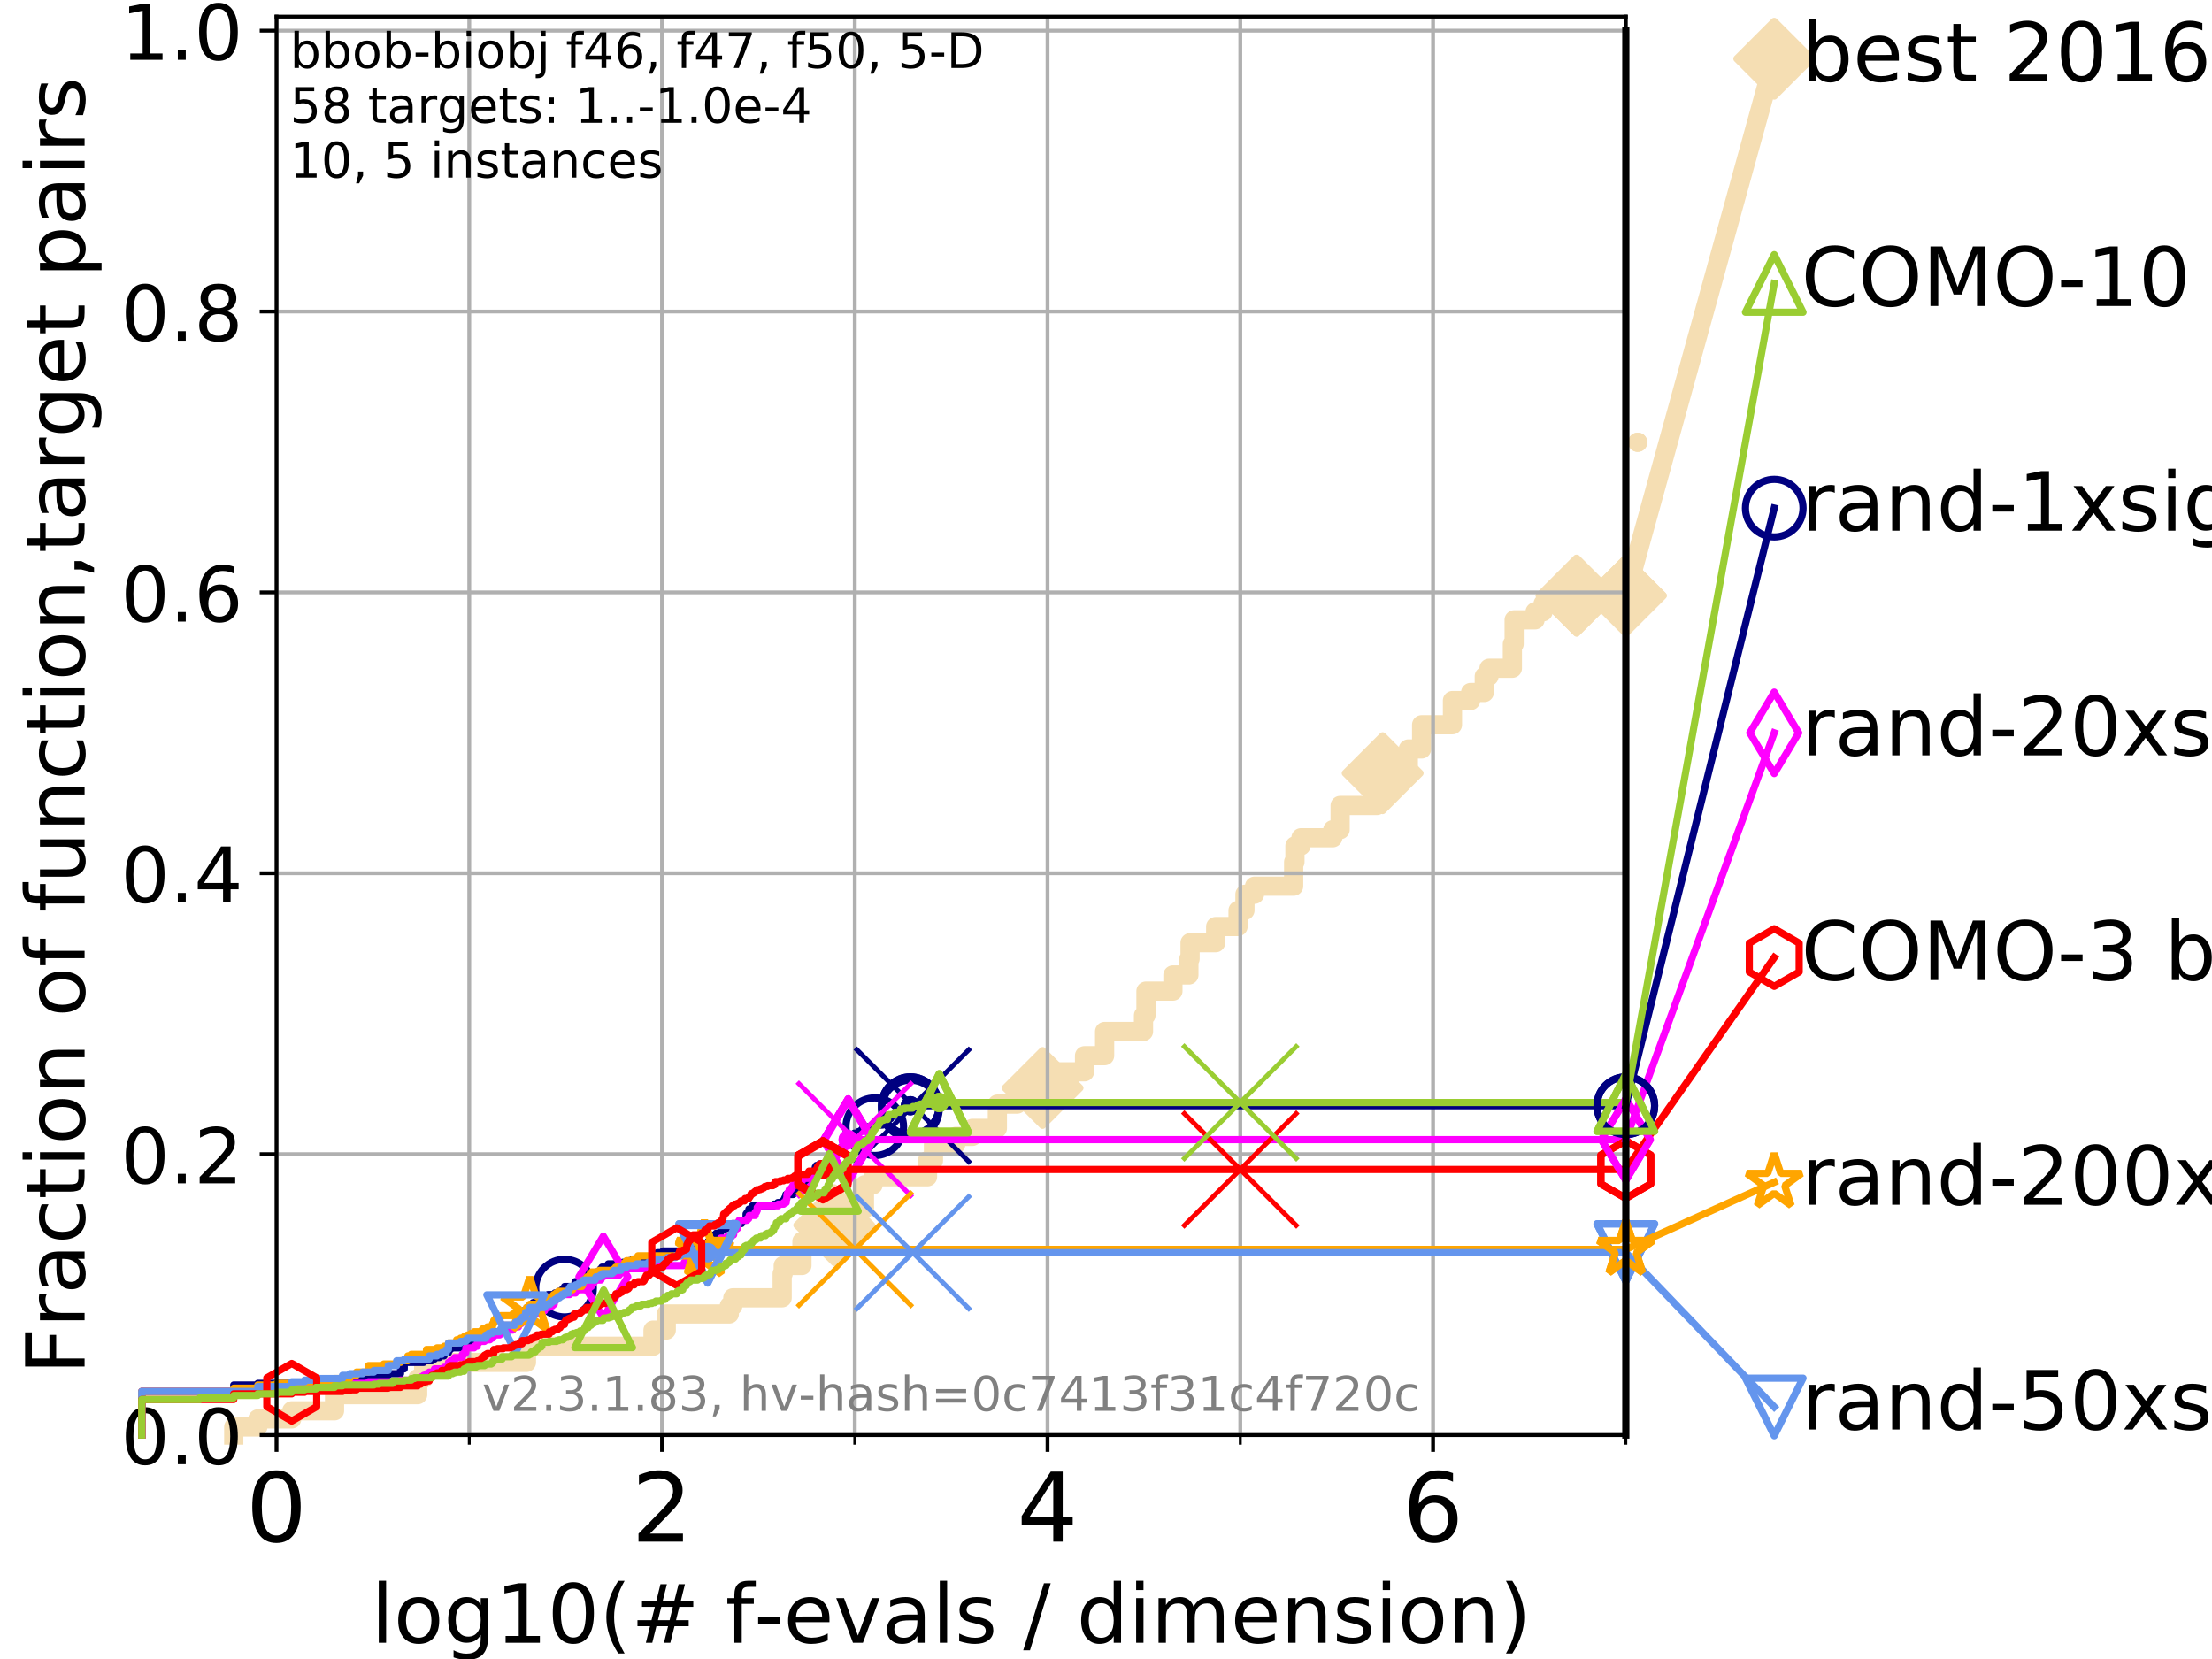 <?xml version="1.0" encoding="utf-8" standalone="no"?>
<!DOCTYPE svg PUBLIC "-//W3C//DTD SVG 1.1//EN"
  "http://www.w3.org/Graphics/SVG/1.1/DTD/svg11.dtd">
<!-- Created with matplotlib (https://matplotlib.org/) -->
<svg height="345.6pt" version="1.1" viewBox="0 0 460.8 345.6" width="460.8pt" xmlns="http://www.w3.org/2000/svg" xmlns:xlink="http://www.w3.org/1999/xlink">
 <defs>
  <style type="text/css">
*{stroke-linecap:butt;stroke-linejoin:round;}
  </style>
 </defs>
 <g id="figure_1">
  <g id="patch_1">
   <path d="M 0 345.6 
L 460.8 345.6 
L 460.8 0 
L 0 0 
z
" style="fill:#ffffff;"/>
  </g>
  <g id="axes_1">
   <g id="patch_2">
    <path d="M 57.6 298.944 
L 338.688 298.944 
L 338.688 3.456 
L 57.6 3.456 
z
" style="fill:#ffffff;"/>
   </g>
   <g id="line2d_1">
    <path d="M 48.692 298.944 
L 48.692 297.263 
L 53.709 297.263 
L 53.709 295.581 
L 60.78 295.581 
L 60.78 293.9 
L 69.688 293.9 
L 69.688 290.537 
L 87.01 290.537 
L 87.01 287.174 
L 88.256 287.174 
L 88.256 283.811 
L 109.668 283.811 
L 109.668 280.449 
L 136.035 280.449 
L 136.035 277.086 
L 138.795 277.086 
L 138.795 273.723 
L 151.928 273.723 
L 151.928 272.042 
L 152.662 272.042 
L 152.662 270.36 
L 162.938 270.36 
L 162.938 265.316 
L 163.16 265.316 
L 163.16 263.635 
L 167.06 263.635 
L 167.06 258.591 
L 173.791 258.591 
L 173.791 255.228 
L 174.909 255.228 
L 174.909 251.865 
L 180.08 251.865 
L 180.08 246.821 
L 181.888 246.821 
L 181.888 245.139 
L 193.224 245.139 
L 193.224 241.777 
L 194.457 241.777 
L 194.457 238.414 
L 199.098 238.414 
L 199.098 236.732 
L 202.556 236.732 
L 202.556 235.051 
L 207.774 235.051 
L 207.774 230.007 
L 211.896 230.007 
L 211.896 226.644 
L 217.19 226.644 
L 217.19 223.281 
L 225.929 223.281 
L 225.929 219.919 
L 230.113 219.919 
L 230.113 214.874 
L 238.212 214.874 
L 238.212 211.512 
L 238.726 211.512 
L 238.726 206.467 
L 244.34 206.467 
L 244.34 203.105 
L 247.669 203.105 
L 247.669 199.742 
L 247.915 199.742 
L 247.915 196.379 
L 253.249 196.379 
L 253.249 193.016 
L 257.912 193.016 
L 257.912 189.653 
L 259.348 189.653 
L 259.348 186.291 
L 261.346 186.291 
L 261.346 184.609 
L 269.49 184.609 
L 269.49 179.565 
L 269.76 179.565 
L 269.76 176.202 
L 271.016 176.202 
L 271.016 174.521 
L 277.645 174.521 
L 277.645 172.84 
L 279.174 172.84 
L 279.174 167.795 
L 286.84 167.795 
L 286.84 162.751 
L 288.034 162.751 
L 288.034 161.07 
L 291.479 161.07 
L 291.479 159.388 
L 293.379 159.388 
L 293.379 156.026 
L 296.15 156.026 
L 296.15 150.981 
L 302.574 150.981 
L 302.574 145.937 
L 306.355 145.937 
L 306.355 144.256 
L 309.201 144.256 
L 309.201 140.893 
L 310.187 140.893 
L 310.187 139.212 
L 315.055 139.212 
L 315.055 134.167 
L 315.423 134.167 
L 315.423 129.123 
L 319.783 129.123 
L 319.783 127.442 
L 321.456 127.442 
L 321.456 125.761 
L 328.439 125.761 
L 328.439 124.079 
L 338.688 124.079 
" style="fill:none;stroke:#f5deb3;stroke-linecap:square;stroke-width:4;"/>
   </g>
   <g id="line2d_2">
    <defs>
     <path d="M 0 7.778 
L 7.778 0 
L 0 -7.778 
L -7.778 0 
z
" id="mb1c676a838" style="stroke:#f5deb3;stroke-linejoin:miter;stroke-width:1.5;"/>
    </defs>
    <g>
     <use style="fill:#f5deb3;stroke:#f5deb3;stroke-linejoin:miter;stroke-width:1.5;" x="173.791" xlink:href="#mb1c676a838" y="255.228"/>
     <use style="fill:#f5deb3;stroke:#f5deb3;stroke-linejoin:miter;stroke-width:1.5;" x="217.19" xlink:href="#mb1c676a838" y="226.644"/>
     <use style="fill:#f5deb3;stroke:#f5deb3;stroke-linejoin:miter;stroke-width:1.5;" x="288.034" xlink:href="#mb1c676a838" y="161.07"/>
     <use style="fill:#f5deb3;stroke:#f5deb3;stroke-linejoin:miter;stroke-width:1.5;" x="328.439" xlink:href="#mb1c676a838" y="124.079"/>
     <use style="fill:#f5deb3;stroke:#f5deb3;stroke-linejoin:miter;stroke-width:1.5;" x="328.439" xlink:href="#mb1c676a838" y="124.079"/>
     <use style="fill:#f5deb3;stroke:#f5deb3;stroke-linejoin:miter;stroke-width:1.5;" x="338.688" xlink:href="#mb1c676a838" y="124.079"/>
    </g>
   </g>
   <g id="line2d_3">
    <path style="fill:none;stroke:#f5deb3;stroke-linecap:square;stroke-width:4;"/>
    <g/>
   </g>
   <g id="line2d_4">
    <path d="M 338.688 124.079 
L 369.608 12.233 
" style="fill:none;stroke:#f5deb3;stroke-linecap:square;stroke-width:4;"/>
    <g>
     <use style="fill:#f5deb3;stroke:#f5deb3;stroke-linejoin:miter;stroke-width:1.5;" x="338.688" xlink:href="#mb1c676a838" y="124.079"/>
     <use style="fill:#f5deb3;stroke:#f5deb3;stroke-linejoin:miter;stroke-width:1.5;" x="369.608" xlink:href="#mb1c676a838" y="12.233"/>
    </g>
   </g>
   <g id="matplotlib.axis_1">
    <g id="xtick_1">
     <g id="line2d_5">
      <path clip-path="url(#p8c2a1af56b)" d="M 57.6 298.944 
L 57.6 3.456 
" style="fill:none;stroke:#b0b0b0;stroke-linecap:square;stroke-width:0.8;"/>
     </g>
     <g id="line2d_6">
      <defs>
       <path d="M 0 0 
L 0 3.5 
" id="m53d23b1876" style="stroke:#000000;stroke-width:0.8;"/>
      </defs>
      <g>
       <use style="stroke:#000000;stroke-width:0.8;" x="57.6" xlink:href="#m53d23b1876" y="298.944"/>
      </g>
     </g>
     <g id="text_1">
      <!-- 0 -->
      <defs>
       <path d="M 31.781 66.406 
Q 24.172 66.406 20.328 58.906 
Q 16.5 51.422 16.5 36.375 
Q 16.5 21.391 20.328 13.891 
Q 24.172 6.391 31.781 6.391 
Q 39.453 6.391 43.281 13.891 
Q 47.125 21.391 47.125 36.375 
Q 47.125 51.422 43.281 58.906 
Q 39.453 66.406 31.781 66.406 
z
M 31.781 74.219 
Q 44.047 74.219 50.516 64.516 
Q 56.984 54.828 56.984 36.375 
Q 56.984 17.969 50.516 8.266 
Q 44.047 -1.422 31.781 -1.422 
Q 19.531 -1.422 13.062 8.266 
Q 6.594 17.969 6.594 36.375 
Q 6.594 54.828 13.062 64.516 
Q 19.531 74.219 31.781 74.219 
z
" id="DejaVuSans-48"/>
      </defs>
      <g transform="translate(51.237 321.141)scale(0.2 -0.2)">
       <use xlink:href="#DejaVuSans-48"/>
      </g>
     </g>
    </g>
    <g id="xtick_2">
     <g id="line2d_7">
      <path clip-path="url(#p8c2a1af56b)" d="M 137.911 298.944 
L 137.911 3.456 
" style="fill:none;stroke:#b0b0b0;stroke-linecap:square;stroke-width:0.8;"/>
     </g>
     <g id="line2d_8">
      <g>
       <use style="stroke:#000000;stroke-width:0.8;" x="137.911" xlink:href="#m53d23b1876" y="298.944"/>
      </g>
     </g>
     <g id="text_2">
      <!-- 2 -->
      <defs>
       <path d="M 19.188 8.297 
L 53.609 8.297 
L 53.609 0 
L 7.328 0 
L 7.328 8.297 
Q 12.938 14.109 22.625 23.891 
Q 32.328 33.688 34.812 36.531 
Q 39.547 41.844 41.422 45.531 
Q 43.312 49.219 43.312 52.781 
Q 43.312 58.594 39.234 62.25 
Q 35.156 65.922 28.609 65.922 
Q 23.969 65.922 18.812 64.312 
Q 13.672 62.703 7.812 59.422 
L 7.812 69.391 
Q 13.766 71.781 18.938 73 
Q 24.125 74.219 28.422 74.219 
Q 39.75 74.219 46.484 68.547 
Q 53.219 62.891 53.219 53.422 
Q 53.219 48.922 51.531 44.891 
Q 49.859 40.875 45.406 35.406 
Q 44.188 33.984 37.641 27.219 
Q 31.109 20.453 19.188 8.297 
z
" id="DejaVuSans-50"/>
      </defs>
      <g transform="translate(131.548 321.141)scale(0.2 -0.2)">
       <use xlink:href="#DejaVuSans-50"/>
      </g>
     </g>
    </g>
    <g id="xtick_3">
     <g id="line2d_9">
      <path clip-path="url(#p8c2a1af56b)" d="M 218.222 298.944 
L 218.222 3.456 
" style="fill:none;stroke:#b0b0b0;stroke-linecap:square;stroke-width:0.8;"/>
     </g>
     <g id="line2d_10">
      <g>
       <use style="stroke:#000000;stroke-width:0.8;" x="218.222" xlink:href="#m53d23b1876" y="298.944"/>
      </g>
     </g>
     <g id="text_3">
      <!-- 4 -->
      <defs>
       <path d="M 37.797 64.312 
L 12.891 25.391 
L 37.797 25.391 
z
M 35.203 72.906 
L 47.609 72.906 
L 47.609 25.391 
L 58.016 25.391 
L 58.016 17.188 
L 47.609 17.188 
L 47.609 0 
L 37.797 0 
L 37.797 17.188 
L 4.891 17.188 
L 4.891 26.703 
z
" id="DejaVuSans-52"/>
      </defs>
      <g transform="translate(211.859 321.141)scale(0.2 -0.2)">
       <use xlink:href="#DejaVuSans-52"/>
      </g>
     </g>
    </g>
    <g id="xtick_4">
     <g id="line2d_11">
      <path clip-path="url(#p8c2a1af56b)" d="M 298.533 298.944 
L 298.533 3.456 
" style="fill:none;stroke:#b0b0b0;stroke-linecap:square;stroke-width:0.8;"/>
     </g>
     <g id="line2d_12">
      <g>
       <use style="stroke:#000000;stroke-width:0.8;" x="298.533" xlink:href="#m53d23b1876" y="298.944"/>
      </g>
     </g>
     <g id="text_4">
      <!-- 6 -->
      <defs>
       <path d="M 33.016 40.375 
Q 26.375 40.375 22.484 35.828 
Q 18.609 31.297 18.609 23.391 
Q 18.609 15.531 22.484 10.953 
Q 26.375 6.391 33.016 6.391 
Q 39.656 6.391 43.531 10.953 
Q 47.406 15.531 47.406 23.391 
Q 47.406 31.297 43.531 35.828 
Q 39.656 40.375 33.016 40.375 
z
M 52.594 71.297 
L 52.594 62.312 
Q 48.875 64.062 45.094 64.984 
Q 41.312 65.922 37.594 65.922 
Q 27.828 65.922 22.672 59.328 
Q 17.531 52.734 16.797 39.406 
Q 19.672 43.656 24.016 45.922 
Q 28.375 48.188 33.594 48.188 
Q 44.578 48.188 50.953 41.516 
Q 57.328 34.859 57.328 23.391 
Q 57.328 12.156 50.688 5.359 
Q 44.047 -1.422 33.016 -1.422 
Q 20.359 -1.422 13.672 8.266 
Q 6.984 17.969 6.984 36.375 
Q 6.984 53.656 15.188 63.938 
Q 23.391 74.219 37.203 74.219 
Q 40.922 74.219 44.703 73.484 
Q 48.484 72.75 52.594 71.297 
z
" id="DejaVuSans-54"/>
      </defs>
      <g transform="translate(292.17 321.141)scale(0.2 -0.2)">
       <use xlink:href="#DejaVuSans-54"/>
      </g>
     </g>
    </g>
    <g id="xtick_5">
     <g id="line2d_13">
      <path clip-path="url(#p8c2a1af56b)" d="M 97.755 298.944 
L 97.755 3.456 
" style="fill:none;stroke:#b0b0b0;stroke-linecap:square;stroke-width:0.8;"/>
     </g>
     <g id="line2d_14">
      <defs>
       <path d="M 0 0 
L 0 2 
" id="mb22ffc6b75" style="stroke:#000000;stroke-width:0.6;"/>
      </defs>
      <g>
       <use style="stroke:#000000;stroke-width:0.6;" x="97.755" xlink:href="#mb22ffc6b75" y="298.944"/>
      </g>
     </g>
    </g>
    <g id="xtick_6">
     <g id="line2d_15">
      <path clip-path="url(#p8c2a1af56b)" d="M 178.066 298.944 
L 178.066 3.456 
" style="fill:none;stroke:#b0b0b0;stroke-linecap:square;stroke-width:0.8;"/>
     </g>
     <g id="line2d_16">
      <g>
       <use style="stroke:#000000;stroke-width:0.6;" x="178.066" xlink:href="#mb22ffc6b75" y="298.944"/>
      </g>
     </g>
    </g>
    <g id="xtick_7">
     <g id="line2d_17">
      <path clip-path="url(#p8c2a1af56b)" d="M 258.377 298.944 
L 258.377 3.456 
" style="fill:none;stroke:#b0b0b0;stroke-linecap:square;stroke-width:0.8;"/>
     </g>
     <g id="line2d_18">
      <g>
       <use style="stroke:#000000;stroke-width:0.6;" x="258.377" xlink:href="#mb22ffc6b75" y="298.944"/>
      </g>
     </g>
    </g>
    <g id="xtick_8">
     <g id="line2d_19">
      <path clip-path="url(#p8c2a1af56b)" d="M 338.688 298.944 
L 338.688 3.456 
" style="fill:none;stroke:#b0b0b0;stroke-linecap:square;stroke-width:0.8;"/>
     </g>
     <g id="line2d_20">
      <g>
       <use style="stroke:#000000;stroke-width:0.6;" x="338.688" xlink:href="#mb22ffc6b75" y="298.944"/>
      </g>
     </g>
    </g>
    <g id="text_5">
     <!-- log10(# f-evals / dimension) -->
     <defs>
      <path d="M 9.422 75.984 
L 18.406 75.984 
L 18.406 0 
L 9.422 0 
z
" id="DejaVuSans-108"/>
      <path d="M 30.609 48.391 
Q 23.391 48.391 19.188 42.75 
Q 14.984 37.109 14.984 27.297 
Q 14.984 17.484 19.156 11.844 
Q 23.344 6.203 30.609 6.203 
Q 37.797 6.203 41.984 11.859 
Q 46.188 17.531 46.188 27.297 
Q 46.188 37.016 41.984 42.703 
Q 37.797 48.391 30.609 48.391 
z
M 30.609 56 
Q 42.328 56 49.016 48.375 
Q 55.719 40.766 55.719 27.297 
Q 55.719 13.875 49.016 6.219 
Q 42.328 -1.422 30.609 -1.422 
Q 18.844 -1.422 12.172 6.219 
Q 5.516 13.875 5.516 27.297 
Q 5.516 40.766 12.172 48.375 
Q 18.844 56 30.609 56 
z
" id="DejaVuSans-111"/>
      <path d="M 45.406 27.984 
Q 45.406 37.75 41.375 43.109 
Q 37.359 48.484 30.078 48.484 
Q 22.859 48.484 18.828 43.109 
Q 14.797 37.75 14.797 27.984 
Q 14.797 18.266 18.828 12.891 
Q 22.859 7.516 30.078 7.516 
Q 37.359 7.516 41.375 12.891 
Q 45.406 18.266 45.406 27.984 
z
M 54.391 6.781 
Q 54.391 -7.172 48.188 -13.984 
Q 42 -20.797 29.203 -20.797 
Q 24.469 -20.797 20.266 -20.094 
Q 16.062 -19.391 12.109 -17.922 
L 12.109 -9.188 
Q 16.062 -11.328 19.922 -12.344 
Q 23.781 -13.375 27.781 -13.375 
Q 36.625 -13.375 41.016 -8.766 
Q 45.406 -4.156 45.406 5.172 
L 45.406 9.625 
Q 42.625 4.781 38.281 2.391 
Q 33.938 0 27.875 0 
Q 17.828 0 11.672 7.656 
Q 5.516 15.328 5.516 27.984 
Q 5.516 40.672 11.672 48.328 
Q 17.828 56 27.875 56 
Q 33.938 56 38.281 53.609 
Q 42.625 51.219 45.406 46.391 
L 45.406 54.688 
L 54.391 54.688 
z
" id="DejaVuSans-103"/>
      <path d="M 12.406 8.297 
L 28.516 8.297 
L 28.516 63.922 
L 10.984 60.406 
L 10.984 69.391 
L 28.422 72.906 
L 38.281 72.906 
L 38.281 8.297 
L 54.391 8.297 
L 54.391 0 
L 12.406 0 
z
" id="DejaVuSans-49"/>
      <path d="M 31 75.875 
Q 24.469 64.656 21.281 53.656 
Q 18.109 42.672 18.109 31.391 
Q 18.109 20.125 21.312 9.062 
Q 24.516 -2 31 -13.188 
L 23.188 -13.188 
Q 15.875 -1.703 12.234 9.375 
Q 8.594 20.453 8.594 31.391 
Q 8.594 42.281 12.203 53.312 
Q 15.828 64.359 23.188 75.875 
z
" id="DejaVuSans-40"/>
      <path d="M 51.125 44 
L 36.922 44 
L 32.812 27.688 
L 47.125 27.688 
z
M 43.797 71.781 
L 38.719 51.516 
L 52.984 51.516 
L 58.109 71.781 
L 65.922 71.781 
L 60.891 51.516 
L 76.125 51.516 
L 76.125 44 
L 58.984 44 
L 54.984 27.688 
L 70.516 27.688 
L 70.516 20.219 
L 53.078 20.219 
L 48 0 
L 40.188 0 
L 45.219 20.219 
L 30.906 20.219 
L 25.875 0 
L 18.016 0 
L 23.094 20.219 
L 7.719 20.219 
L 7.719 27.688 
L 24.906 27.688 
L 29 44 
L 13.281 44 
L 13.281 51.516 
L 30.906 51.516 
L 35.891 71.781 
z
" id="DejaVuSans-35"/>
      <path id="DejaVuSans-32"/>
      <path d="M 37.109 75.984 
L 37.109 68.5 
L 28.516 68.5 
Q 23.688 68.5 21.797 66.547 
Q 19.922 64.594 19.922 59.516 
L 19.922 54.688 
L 34.719 54.688 
L 34.719 47.703 
L 19.922 47.703 
L 19.922 0 
L 10.891 0 
L 10.891 47.703 
L 2.297 47.703 
L 2.297 54.688 
L 10.891 54.688 
L 10.891 58.5 
Q 10.891 67.625 15.141 71.797 
Q 19.391 75.984 28.609 75.984 
z
" id="DejaVuSans-102"/>
      <path d="M 4.891 31.391 
L 31.203 31.391 
L 31.203 23.391 
L 4.891 23.391 
z
" id="DejaVuSans-45"/>
      <path d="M 56.203 29.594 
L 56.203 25.203 
L 14.891 25.203 
Q 15.484 15.922 20.484 11.062 
Q 25.484 6.203 34.422 6.203 
Q 39.594 6.203 44.453 7.469 
Q 49.312 8.734 54.109 11.281 
L 54.109 2.781 
Q 49.266 0.734 44.188 -0.344 
Q 39.109 -1.422 33.891 -1.422 
Q 20.797 -1.422 13.156 6.188 
Q 5.516 13.812 5.516 26.812 
Q 5.516 40.234 12.766 48.109 
Q 20.016 56 32.328 56 
Q 43.359 56 49.781 48.891 
Q 56.203 41.797 56.203 29.594 
z
M 47.219 32.234 
Q 47.125 39.594 43.094 43.984 
Q 39.062 48.391 32.422 48.391 
Q 24.906 48.391 20.391 44.141 
Q 15.875 39.891 15.188 32.172 
z
" id="DejaVuSans-101"/>
      <path d="M 2.984 54.688 
L 12.5 54.688 
L 29.594 8.797 
L 46.688 54.688 
L 56.203 54.688 
L 35.688 0 
L 23.484 0 
z
" id="DejaVuSans-118"/>
      <path d="M 34.281 27.484 
Q 23.391 27.484 19.188 25 
Q 14.984 22.516 14.984 16.5 
Q 14.984 11.719 18.141 8.906 
Q 21.297 6.109 26.703 6.109 
Q 34.188 6.109 38.703 11.406 
Q 43.219 16.703 43.219 25.484 
L 43.219 27.484 
z
M 52.203 31.203 
L 52.203 0 
L 43.219 0 
L 43.219 8.297 
Q 40.141 3.328 35.547 0.953 
Q 30.953 -1.422 24.312 -1.422 
Q 15.922 -1.422 10.953 3.297 
Q 6 8.016 6 15.922 
Q 6 25.141 12.172 29.828 
Q 18.359 34.516 30.609 34.516 
L 43.219 34.516 
L 43.219 35.406 
Q 43.219 41.609 39.141 45 
Q 35.062 48.391 27.688 48.391 
Q 23 48.391 18.547 47.266 
Q 14.109 46.141 10.016 43.891 
L 10.016 52.203 
Q 14.938 54.109 19.578 55.047 
Q 24.219 56 28.609 56 
Q 40.484 56 46.344 49.844 
Q 52.203 43.703 52.203 31.203 
z
" id="DejaVuSans-97"/>
      <path d="M 44.281 53.078 
L 44.281 44.578 
Q 40.484 46.531 36.375 47.5 
Q 32.281 48.484 27.875 48.484 
Q 21.188 48.484 17.844 46.438 
Q 14.5 44.391 14.5 40.281 
Q 14.5 37.156 16.891 35.375 
Q 19.281 33.594 26.516 31.984 
L 29.594 31.297 
Q 39.156 29.25 43.188 25.516 
Q 47.219 21.781 47.219 15.094 
Q 47.219 7.469 41.188 3.016 
Q 35.156 -1.422 24.609 -1.422 
Q 20.219 -1.422 15.453 -0.562 
Q 10.688 0.297 5.422 2 
L 5.422 11.281 
Q 10.406 8.688 15.234 7.391 
Q 20.062 6.109 24.812 6.109 
Q 31.156 6.109 34.562 8.281 
Q 37.984 10.453 37.984 14.406 
Q 37.984 18.062 35.516 20.016 
Q 33.062 21.969 24.703 23.781 
L 21.578 24.516 
Q 13.234 26.266 9.516 29.906 
Q 5.812 33.547 5.812 39.891 
Q 5.812 47.609 11.281 51.797 
Q 16.75 56 26.812 56 
Q 31.781 56 36.172 55.266 
Q 40.578 54.547 44.281 53.078 
z
" id="DejaVuSans-115"/>
      <path d="M 25.391 72.906 
L 33.688 72.906 
L 8.297 -9.281 
L 0 -9.281 
z
" id="DejaVuSans-47"/>
      <path d="M 45.406 46.391 
L 45.406 75.984 
L 54.391 75.984 
L 54.391 0 
L 45.406 0 
L 45.406 8.203 
Q 42.578 3.328 38.25 0.953 
Q 33.938 -1.422 27.875 -1.422 
Q 17.969 -1.422 11.734 6.484 
Q 5.516 14.406 5.516 27.297 
Q 5.516 40.188 11.734 48.094 
Q 17.969 56 27.875 56 
Q 33.938 56 38.25 53.625 
Q 42.578 51.266 45.406 46.391 
z
M 14.797 27.297 
Q 14.797 17.391 18.875 11.75 
Q 22.953 6.109 30.078 6.109 
Q 37.203 6.109 41.297 11.75 
Q 45.406 17.391 45.406 27.297 
Q 45.406 37.203 41.297 42.844 
Q 37.203 48.484 30.078 48.484 
Q 22.953 48.484 18.875 42.844 
Q 14.797 37.203 14.797 27.297 
z
" id="DejaVuSans-100"/>
      <path d="M 9.422 54.688 
L 18.406 54.688 
L 18.406 0 
L 9.422 0 
z
M 9.422 75.984 
L 18.406 75.984 
L 18.406 64.594 
L 9.422 64.594 
z
" id="DejaVuSans-105"/>
      <path d="M 52 44.188 
Q 55.375 50.25 60.062 53.125 
Q 64.75 56 71.094 56 
Q 79.641 56 84.281 50.016 
Q 88.922 44.047 88.922 33.016 
L 88.922 0 
L 79.891 0 
L 79.891 32.719 
Q 79.891 40.578 77.094 44.375 
Q 74.312 48.188 68.609 48.188 
Q 61.625 48.188 57.562 43.547 
Q 53.516 38.922 53.516 30.906 
L 53.516 0 
L 44.484 0 
L 44.484 32.719 
Q 44.484 40.625 41.703 44.406 
Q 38.922 48.188 33.109 48.188 
Q 26.219 48.188 22.156 43.531 
Q 18.109 38.875 18.109 30.906 
L 18.109 0 
L 9.078 0 
L 9.078 54.688 
L 18.109 54.688 
L 18.109 46.188 
Q 21.188 51.219 25.484 53.609 
Q 29.781 56 35.688 56 
Q 41.656 56 45.828 52.969 
Q 50 49.953 52 44.188 
z
" id="DejaVuSans-109"/>
      <path d="M 54.891 33.016 
L 54.891 0 
L 45.906 0 
L 45.906 32.719 
Q 45.906 40.484 42.875 44.328 
Q 39.844 48.188 33.797 48.188 
Q 26.516 48.188 22.312 43.547 
Q 18.109 38.922 18.109 30.906 
L 18.109 0 
L 9.078 0 
L 9.078 54.688 
L 18.109 54.688 
L 18.109 46.188 
Q 21.344 51.125 25.703 53.562 
Q 30.078 56 35.797 56 
Q 45.219 56 50.047 50.172 
Q 54.891 44.344 54.891 33.016 
z
" id="DejaVuSans-110"/>
      <path d="M 8.016 75.875 
L 15.828 75.875 
Q 23.141 64.359 26.781 53.312 
Q 30.422 42.281 30.422 31.391 
Q 30.422 20.453 26.781 9.375 
Q 23.141 -1.703 15.828 -13.188 
L 8.016 -13.188 
Q 14.5 -2 17.703 9.062 
Q 20.906 20.125 20.906 31.391 
Q 20.906 42.672 17.703 53.656 
Q 14.5 64.656 8.016 75.875 
z
" id="DejaVuSans-41"/>
     </defs>
     <g transform="translate(77.303 342.218)scale(0.17 -0.17)">
      <use xlink:href="#DejaVuSans-108"/>
      <use x="27.783" xlink:href="#DejaVuSans-111"/>
      <use x="88.965" xlink:href="#DejaVuSans-103"/>
      <use x="152.441" xlink:href="#DejaVuSans-49"/>
      <use x="216.064" xlink:href="#DejaVuSans-48"/>
      <use x="279.688" xlink:href="#DejaVuSans-40"/>
      <use x="318.701" xlink:href="#DejaVuSans-35"/>
      <use x="402.49" xlink:href="#DejaVuSans-32"/>
      <use x="434.277" xlink:href="#DejaVuSans-102"/>
      <use x="469.404" xlink:href="#DejaVuSans-45"/>
      <use x="505.488" xlink:href="#DejaVuSans-101"/>
      <use x="567.012" xlink:href="#DejaVuSans-118"/>
      <use x="626.191" xlink:href="#DejaVuSans-97"/>
      <use x="687.471" xlink:href="#DejaVuSans-108"/>
      <use x="715.254" xlink:href="#DejaVuSans-115"/>
      <use x="767.354" xlink:href="#DejaVuSans-32"/>
      <use x="799.141" xlink:href="#DejaVuSans-47"/>
      <use x="832.832" xlink:href="#DejaVuSans-32"/>
      <use x="864.619" xlink:href="#DejaVuSans-100"/>
      <use x="928.096" xlink:href="#DejaVuSans-105"/>
      <use x="955.879" xlink:href="#DejaVuSans-109"/>
      <use x="1053.291" xlink:href="#DejaVuSans-101"/>
      <use x="1114.814" xlink:href="#DejaVuSans-110"/>
      <use x="1178.193" xlink:href="#DejaVuSans-115"/>
      <use x="1230.293" xlink:href="#DejaVuSans-105"/>
      <use x="1258.076" xlink:href="#DejaVuSans-111"/>
      <use x="1319.258" xlink:href="#DejaVuSans-110"/>
      <use x="1382.637" xlink:href="#DejaVuSans-41"/>
     </g>
    </g>
   </g>
   <g id="matplotlib.axis_2">
    <g id="ytick_1">
     <g id="line2d_21">
      <path clip-path="url(#p8c2a1af56b)" d="M 57.6 298.944 
L 338.688 298.944 
" style="fill:none;stroke:#b0b0b0;stroke-linecap:square;stroke-width:0.8;"/>
     </g>
     <g id="line2d_22">
      <defs>
       <path d="M 0 0 
L -3.5 0 
" id="m3b98fd599e" style="stroke:#000000;stroke-width:0.8;"/>
      </defs>
      <g>
       <use style="stroke:#000000;stroke-width:0.8;" x="57.6" xlink:href="#m3b98fd599e" y="298.944"/>
      </g>
     </g>
     <g id="text_6">
      <!-- 0.0 -->
      <defs>
       <path d="M 10.688 12.406 
L 21 12.406 
L 21 0 
L 10.688 0 
z
" id="DejaVuSans-46"/>
      </defs>
      <g transform="translate(25.155 305.023)scale(0.16 -0.16)">
       <use xlink:href="#DejaVuSans-48"/>
       <use x="63.623" xlink:href="#DejaVuSans-46"/>
       <use x="95.41" xlink:href="#DejaVuSans-48"/>
      </g>
     </g>
    </g>
    <g id="ytick_2">
     <g id="line2d_23">
      <path clip-path="url(#p8c2a1af56b)" d="M 57.6 240.432 
L 338.688 240.432 
" style="fill:none;stroke:#b0b0b0;stroke-linecap:square;stroke-width:0.8;"/>
     </g>
     <g id="line2d_24">
      <g>
       <use style="stroke:#000000;stroke-width:0.8;" x="57.6" xlink:href="#m3b98fd599e" y="240.432"/>
      </g>
     </g>
     <g id="text_7">
      <!-- 0.2 -->
      <g transform="translate(25.155 246.51)scale(0.16 -0.16)">
       <use xlink:href="#DejaVuSans-48"/>
       <use x="63.623" xlink:href="#DejaVuSans-46"/>
       <use x="95.41" xlink:href="#DejaVuSans-50"/>
      </g>
     </g>
    </g>
    <g id="ytick_3">
     <g id="line2d_25">
      <path clip-path="url(#p8c2a1af56b)" d="M 57.6 181.919 
L 338.688 181.919 
" style="fill:none;stroke:#b0b0b0;stroke-linecap:square;stroke-width:0.8;"/>
     </g>
     <g id="line2d_26">
      <g>
       <use style="stroke:#000000;stroke-width:0.8;" x="57.6" xlink:href="#m3b98fd599e" y="181.919"/>
      </g>
     </g>
     <g id="text_8">
      <!-- 0.4 -->
      <g transform="translate(25.155 187.998)scale(0.16 -0.16)">
       <use xlink:href="#DejaVuSans-48"/>
       <use x="63.623" xlink:href="#DejaVuSans-46"/>
       <use x="95.41" xlink:href="#DejaVuSans-52"/>
      </g>
     </g>
    </g>
    <g id="ytick_4">
     <g id="line2d_27">
      <path clip-path="url(#p8c2a1af56b)" d="M 57.6 123.407 
L 338.688 123.407 
" style="fill:none;stroke:#b0b0b0;stroke-linecap:square;stroke-width:0.8;"/>
     </g>
     <g id="line2d_28">
      <g>
       <use style="stroke:#000000;stroke-width:0.8;" x="57.6" xlink:href="#m3b98fd599e" y="123.407"/>
      </g>
     </g>
     <g id="text_9">
      <!-- 0.6 -->
      <g transform="translate(25.155 129.485)scale(0.16 -0.16)">
       <use xlink:href="#DejaVuSans-48"/>
       <use x="63.623" xlink:href="#DejaVuSans-46"/>
       <use x="95.41" xlink:href="#DejaVuSans-54"/>
      </g>
     </g>
    </g>
    <g id="ytick_5">
     <g id="line2d_29">
      <path clip-path="url(#p8c2a1af56b)" d="M 57.6 64.894 
L 338.688 64.894 
" style="fill:none;stroke:#b0b0b0;stroke-linecap:square;stroke-width:0.8;"/>
     </g>
     <g id="line2d_30">
      <g>
       <use style="stroke:#000000;stroke-width:0.8;" x="57.6" xlink:href="#m3b98fd599e" y="64.894"/>
      </g>
     </g>
     <g id="text_10">
      <!-- 0.8 -->
      <defs>
       <path d="M 31.781 34.625 
Q 24.75 34.625 20.719 30.859 
Q 16.703 27.094 16.703 20.516 
Q 16.703 13.922 20.719 10.156 
Q 24.75 6.391 31.781 6.391 
Q 38.812 6.391 42.859 10.172 
Q 46.922 13.969 46.922 20.516 
Q 46.922 27.094 42.891 30.859 
Q 38.875 34.625 31.781 34.625 
z
M 21.922 38.812 
Q 15.578 40.375 12.031 44.719 
Q 8.5 49.078 8.5 55.328 
Q 8.5 64.062 14.719 69.141 
Q 20.953 74.219 31.781 74.219 
Q 42.672 74.219 48.875 69.141 
Q 55.078 64.062 55.078 55.328 
Q 55.078 49.078 51.531 44.719 
Q 48 40.375 41.703 38.812 
Q 48.828 37.156 52.797 32.312 
Q 56.781 27.484 56.781 20.516 
Q 56.781 9.906 50.312 4.234 
Q 43.844 -1.422 31.781 -1.422 
Q 19.734 -1.422 13.25 4.234 
Q 6.781 9.906 6.781 20.516 
Q 6.781 27.484 10.781 32.312 
Q 14.797 37.156 21.922 38.812 
z
M 18.312 54.391 
Q 18.312 48.734 21.844 45.562 
Q 25.391 42.391 31.781 42.391 
Q 38.141 42.391 41.719 45.562 
Q 45.312 48.734 45.312 54.391 
Q 45.312 60.062 41.719 63.234 
Q 38.141 66.406 31.781 66.406 
Q 25.391 66.406 21.844 63.234 
Q 18.312 60.062 18.312 54.391 
z
" id="DejaVuSans-56"/>
      </defs>
      <g transform="translate(25.155 70.973)scale(0.16 -0.16)">
       <use xlink:href="#DejaVuSans-48"/>
       <use x="63.623" xlink:href="#DejaVuSans-46"/>
       <use x="95.41" xlink:href="#DejaVuSans-56"/>
      </g>
     </g>
    </g>
    <g id="ytick_6">
     <g id="line2d_31">
      <path clip-path="url(#p8c2a1af56b)" d="M 57.6 6.382 
L 338.688 6.382 
" style="fill:none;stroke:#b0b0b0;stroke-linecap:square;stroke-width:0.8;"/>
     </g>
     <g id="line2d_32">
      <g>
       <use style="stroke:#000000;stroke-width:0.8;" x="57.6" xlink:href="#m3b98fd599e" y="6.382"/>
      </g>
     </g>
     <g id="text_11">
      <!-- 1.0 -->
      <g transform="translate(25.155 12.46)scale(0.16 -0.16)">
       <use xlink:href="#DejaVuSans-49"/>
       <use x="63.623" xlink:href="#DejaVuSans-46"/>
       <use x="95.41" xlink:href="#DejaVuSans-48"/>
      </g>
     </g>
    </g>
    <g id="text_12">
     <!-- Fraction of function,target pairs -->
     <defs>
      <path d="M 9.812 72.906 
L 51.703 72.906 
L 51.703 64.594 
L 19.672 64.594 
L 19.672 43.109 
L 48.578 43.109 
L 48.578 34.812 
L 19.672 34.812 
L 19.672 0 
L 9.812 0 
z
" id="DejaVuSans-70"/>
      <path d="M 41.109 46.297 
Q 39.594 47.172 37.812 47.578 
Q 36.031 48 33.891 48 
Q 26.266 48 22.188 43.047 
Q 18.109 38.094 18.109 28.812 
L 18.109 0 
L 9.078 0 
L 9.078 54.688 
L 18.109 54.688 
L 18.109 46.188 
Q 20.953 51.172 25.484 53.578 
Q 30.031 56 36.531 56 
Q 37.453 56 38.578 55.875 
Q 39.703 55.766 41.062 55.516 
z
" id="DejaVuSans-114"/>
      <path d="M 48.781 52.594 
L 48.781 44.188 
Q 44.969 46.297 41.141 47.344 
Q 37.312 48.391 33.406 48.391 
Q 24.656 48.391 19.812 42.844 
Q 14.984 37.312 14.984 27.297 
Q 14.984 17.281 19.812 11.734 
Q 24.656 6.203 33.406 6.203 
Q 37.312 6.203 41.141 7.25 
Q 44.969 8.297 48.781 10.406 
L 48.781 2.094 
Q 45.016 0.344 40.984 -0.531 
Q 36.969 -1.422 32.422 -1.422 
Q 20.062 -1.422 12.781 6.344 
Q 5.516 14.109 5.516 27.297 
Q 5.516 40.672 12.859 48.328 
Q 20.219 56 33.016 56 
Q 37.156 56 41.109 55.141 
Q 45.062 54.297 48.781 52.594 
z
" id="DejaVuSans-99"/>
      <path d="M 18.312 70.219 
L 18.312 54.688 
L 36.812 54.688 
L 36.812 47.703 
L 18.312 47.703 
L 18.312 18.016 
Q 18.312 11.328 20.141 9.422 
Q 21.969 7.516 27.594 7.516 
L 36.812 7.516 
L 36.812 0 
L 27.594 0 
Q 17.188 0 13.234 3.875 
Q 9.281 7.766 9.281 18.016 
L 9.281 47.703 
L 2.688 47.703 
L 2.688 54.688 
L 9.281 54.688 
L 9.281 70.219 
z
" id="DejaVuSans-116"/>
      <path d="M 8.5 21.578 
L 8.5 54.688 
L 17.484 54.688 
L 17.484 21.922 
Q 17.484 14.156 20.5 10.266 
Q 23.531 6.391 29.594 6.391 
Q 36.859 6.391 41.078 11.031 
Q 45.312 15.672 45.312 23.688 
L 45.312 54.688 
L 54.297 54.688 
L 54.297 0 
L 45.312 0 
L 45.312 8.406 
Q 42.047 3.422 37.719 1 
Q 33.406 -1.422 27.688 -1.422 
Q 18.266 -1.422 13.375 4.438 
Q 8.5 10.297 8.5 21.578 
z
M 31.109 56 
z
" id="DejaVuSans-117"/>
      <path d="M 11.719 12.406 
L 22.016 12.406 
L 22.016 4 
L 14.016 -11.625 
L 7.719 -11.625 
L 11.719 4 
z
" id="DejaVuSans-44"/>
      <path d="M 18.109 8.203 
L 18.109 -20.797 
L 9.078 -20.797 
L 9.078 54.688 
L 18.109 54.688 
L 18.109 46.391 
Q 20.953 51.266 25.266 53.625 
Q 29.594 56 35.594 56 
Q 45.562 56 51.781 48.094 
Q 58.016 40.188 58.016 27.297 
Q 58.016 14.406 51.781 6.484 
Q 45.562 -1.422 35.594 -1.422 
Q 29.594 -1.422 25.266 0.953 
Q 20.953 3.328 18.109 8.203 
z
M 48.688 27.297 
Q 48.688 37.203 44.609 42.844 
Q 40.531 48.484 33.406 48.484 
Q 26.266 48.484 22.188 42.844 
Q 18.109 37.203 18.109 27.297 
Q 18.109 17.391 22.188 11.75 
Q 26.266 6.109 33.406 6.109 
Q 40.531 6.109 44.609 11.75 
Q 48.688 17.391 48.688 27.297 
z
" id="DejaVuSans-112"/>
     </defs>
     <g transform="translate(17.62 286.339)rotate(-90)scale(0.17 -0.17)">
      <use xlink:href="#DejaVuSans-70"/>
      <use x="57.41" xlink:href="#DejaVuSans-114"/>
      <use x="98.523" xlink:href="#DejaVuSans-97"/>
      <use x="159.803" xlink:href="#DejaVuSans-99"/>
      <use x="214.783" xlink:href="#DejaVuSans-116"/>
      <use x="253.992" xlink:href="#DejaVuSans-105"/>
      <use x="281.775" xlink:href="#DejaVuSans-111"/>
      <use x="342.957" xlink:href="#DejaVuSans-110"/>
      <use x="406.336" xlink:href="#DejaVuSans-32"/>
      <use x="438.123" xlink:href="#DejaVuSans-111"/>
      <use x="499.305" xlink:href="#DejaVuSans-102"/>
      <use x="534.51" xlink:href="#DejaVuSans-32"/>
      <use x="566.297" xlink:href="#DejaVuSans-102"/>
      <use x="601.502" xlink:href="#DejaVuSans-117"/>
      <use x="664.881" xlink:href="#DejaVuSans-110"/>
      <use x="728.26" xlink:href="#DejaVuSans-99"/>
      <use x="783.24" xlink:href="#DejaVuSans-116"/>
      <use x="822.449" xlink:href="#DejaVuSans-105"/>
      <use x="850.232" xlink:href="#DejaVuSans-111"/>
      <use x="911.414" xlink:href="#DejaVuSans-110"/>
      <use x="974.793" xlink:href="#DejaVuSans-44"/>
      <use x="1006.58" xlink:href="#DejaVuSans-116"/>
      <use x="1045.789" xlink:href="#DejaVuSans-97"/>
      <use x="1107.068" xlink:href="#DejaVuSans-114"/>
      <use x="1148.166" xlink:href="#DejaVuSans-103"/>
      <use x="1211.643" xlink:href="#DejaVuSans-101"/>
      <use x="1273.166" xlink:href="#DejaVuSans-116"/>
      <use x="1312.375" xlink:href="#DejaVuSans-32"/>
      <use x="1344.162" xlink:href="#DejaVuSans-112"/>
      <use x="1407.639" xlink:href="#DejaVuSans-97"/>
      <use x="1468.918" xlink:href="#DejaVuSans-105"/>
      <use x="1496.701" xlink:href="#DejaVuSans-114"/>
      <use x="1537.814" xlink:href="#DejaVuSans-115"/>
     </g>
    </g>
   </g>
   <g id="line2d_33">
    <defs>
     <path d="M 0 1.5 
C 0.398 1.5 0.779 1.342 1.061 1.061 
C 1.342 0.779 1.5 0.398 1.5 0 
C 1.5 -0.398 1.342 -0.779 1.061 -1.061 
C 0.779 -1.342 0.398 -1.5 0 -1.5 
C -0.398 -1.5 -0.779 -1.342 -1.061 -1.061 
C -1.342 -0.779 -1.5 -0.398 -1.5 0 
C -1.5 0.398 -1.342 0.779 -1.061 1.061 
C -0.779 1.342 -0.398 1.5 0 1.5 
z
" id="mdd17881b2d" style="stroke:#f5deb3;"/>
    </defs>
    <g>
     <use style="fill:#f5deb3;stroke:#f5deb3;" x="341.165" xlink:href="#mdd17881b2d" y="92.133"/>
     <use style="fill:#f5deb3;stroke:#f5deb3;" x="341.165" xlink:href="#mdd17881b2d" y="92.133"/>
    </g>
   </g>
   <g id="line2d_34">
    <defs>
     <path d="M 0 1.5 
C 0.398 1.5 0.779 1.342 1.061 1.061 
C 1.342 0.779 1.5 0.398 1.5 0 
C 1.5 -0.398 1.342 -0.779 1.061 -1.061 
C 0.779 -1.342 0.398 -1.5 0 -1.5 
C -0.398 -1.5 -0.779 -1.342 -1.061 -1.061 
C -1.342 -0.779 -1.5 -0.398 -1.5 0 
C -1.5 0.398 -1.342 0.779 -1.061 1.061 
C -0.779 1.342 -0.398 1.5 0 1.5 
z
" id="m16c1dc4523" style="stroke:#000080;"/>
    </defs>
    <g>
     <use style="fill:#000080;stroke:#000080;" x="189.648" xlink:href="#m16c1dc4523" y="230.343"/>
     <use style="fill:#000080;stroke:#000080;" x="189.648" xlink:href="#m16c1dc4523" y="230.343"/>
    </g>
   </g>
   <g id="line2d_35">
    <path d="M 29.533 298.944 
L 29.533 289.864 
L 48.692 289.864 
L 48.692 288.519 
L 53.709 288.519 
L 53.709 288.183 
L 69.688 288.183 
L 69.688 287.511 
L 72.868 287.511 
L 72.868 286.838 
L 78.942 286.838 
L 78.942 286.502 
L 80.881 286.502 
L 80.881 286.165 
L 83.438 286.165 
L 83.438 285.157 
L 84.213 285.157 
L 84.213 283.811 
L 88.256 283.811 
L 88.256 283.475 
L 89.973 283.475 
L 89.973 283.139 
L 90.509 283.139 
L 90.509 282.803 
L 91.535 282.803 
L 91.535 282.466 
L 92.504 282.466 
L 92.504 281.794 
L 93.422 281.794 
L 93.422 281.121 
L 93.864 281.121 
L 93.864 280.785 
L 97.044 280.785 
L 97.044 280.112 
L 98.772 280.112 
L 98.772 279.44 
L 99.418 279.44 
L 99.418 279.104 
L 101.223 279.104 
L 101.223 278.431 
L 102.06 278.431 
L 102.06 278.095 
L 102.331 278.095 
L 102.331 277.758 
L 102.597 277.758 
L 102.597 277.422 
L 104.355 277.422 
L 104.355 277.086 
L 104.592 277.086 
L 104.592 276.75 
L 104.826 276.75 
L 104.826 276.413 
L 105.057 276.413 
L 105.057 276.077 
L 107.614 276.077 
L 107.614 275.741 
L 108.199 275.741 
L 108.199 275.068 
L 108.389 275.068 
L 108.389 274.396 
L 108.578 274.396 
L 108.578 273.387 
L 108.949 273.387 
L 108.949 273.051 
L 109.843 273.051 
L 109.843 272.378 
L 110.694 272.378 
L 110.694 272.042 
L 110.86 272.042 
L 110.86 271.705 
L 111.023 271.705 
L 111.023 271.369 
L 111.663 271.369 
L 111.663 271.033 
L 112.877 271.033 
L 112.877 270.36 
L 113.168 270.36 
L 113.168 270.024 
L 114.148 270.024 
L 114.148 269.688 
L 115.586 269.688 
L 115.586 269.351 
L 116.443 269.351 
L 116.443 269.015 
L 117.03 269.015 
L 117.03 268.679 
L 117.486 268.679 
L 117.486 268.343 
L 117.598 268.343 
L 117.598 268.006 
L 119.603 268.006 
L 119.603 267.67 
L 119.801 267.67 
L 119.801 266.998 
L 120.666 266.998 
L 120.759 265.989 
L 121.037 265.989 
L 121.037 265.652 
L 122.018 265.652 
L 122.018 265.316 
L 124.293 265.316 
L 124.293 264.98 
L 125.111 264.98 
L 125.111 264.307 
L 125.399 264.307 
L 125.399 263.971 
L 126.64 263.971 
L 126.707 263.298 
L 129.742 263.298 
L 129.742 262.962 
L 131.082 262.962 
L 131.082 262.626 
L 131.79 262.626 
L 131.79 262.29 
L 134.322 262.29 
L 134.322 261.953 
L 135.839 261.953 
L 135.839 261.281 
L 136.943 261.281 
L 136.943 260.945 
L 138.119 260.945 
L 138.119 260.608 
L 142.937 260.608 
L 142.937 260.272 
L 144.818 260.272 
L 144.912 259.599 
L 146.602 259.599 
L 146.602 259.263 
L 147.409 259.263 
L 147.51 258.591 
L 147.967 258.591 
L 147.967 258.254 
L 148.602 258.254 
L 148.602 257.582 
L 148.752 257.582 
L 148.752 257.245 
L 149.178 257.245 
L 149.178 256.909 
L 150.068 256.909 
L 150.172 256.237 
L 150.816 256.237 
L 150.816 255.9 
L 152.099 255.9 
L 152.099 255.564 
L 152.512 255.564 
L 152.572 254.892 
L 154.48 254.892 
L 154.48 254.219 
L 155.284 254.219 
L 155.284 253.883 
L 155.412 253.883 
L 155.425 252.874 
L 155.641 252.874 
L 155.641 252.538 
L 156.016 252.538 
L 156.016 251.865 
L 156.729 251.865 
L 156.729 251.192 
L 161.201 251.192 
L 161.201 250.856 
L 162.034 250.856 
L 162.034 250.52 
L 162.954 250.52 
L 162.954 250.184 
L 163.397 250.184 
L 163.477 249.511 
L 163.709 249.511 
L 163.709 248.838 
L 165.252 248.838 
L 165.252 248.166 
L 167.243 248.166 
L 167.243 247.157 
L 167.488 247.157 
L 167.488 246.821 
L 167.917 246.821 
L 167.917 246.485 
L 168.251 246.485 
L 168.251 245.812 
L 168.464 245.812 
L 168.464 245.476 
L 169.117 245.476 
L 169.117 244.803 
L 169.354 244.803 
L 169.354 244.467 
L 169.56 244.467 
L 169.56 243.794 
L 169.842 243.794 
L 169.842 243.122 
L 170.064 243.122 
L 170.064 242.785 
L 170.735 242.785 
L 170.735 242.449 
L 172.196 242.449 
L 172.196 242.113 
L 172.366 242.113 
L 172.366 241.44 
L 173.137 241.44 
L 173.137 241.104 
L 173.427 241.104 
L 173.427 240.432 
L 173.938 240.432 
L 173.938 239.759 
L 175.038 239.759 
L 175.038 239.086 
L 175.678 239.086 
L 175.678 238.414 
L 176.471 238.414 
L 176.471 237.741 
L 176.827 237.741 
L 176.827 237.405 
L 177.474 237.405 
L 177.474 237.069 
L 177.873 237.069 
L 177.965 236.06 
L 178.817 236.06 
L 178.817 235.724 
L 179.415 235.724 
L 179.415 235.387 
L 179.754 235.387 
L 179.754 234.715 
L 182.229 234.715 
L 182.229 234.379 
L 183.832 234.379 
L 183.832 234.042 
L 184.031 234.042 
L 184.031 233.37 
L 184.625 233.37 
L 184.625 233.033 
L 185.56 233.033 
L 185.56 232.361 
L 186.503 232.361 
L 186.503 232.025 
L 186.854 232.025 
L 186.854 231.688 
L 188.045 231.688 
L 188.045 231.352 
L 189.142 231.352 
L 189.142 231.016 
L 189.648 231.016 
L 189.648 230.343 
L 338.688 230.343 
L 338.688 230.343 
" style="fill:none;stroke:#000080;stroke-linecap:square;stroke-width:1.5;"/>
   </g>
   <g id="line2d_36">
    <defs>
     <path d="M 0 6 
C 1.591 6 3.117 5.368 4.243 4.243 
C 5.368 3.117 6 1.591 6 0 
C 6 -1.591 5.368 -3.117 4.243 -4.243 
C 3.117 -5.368 1.591 -6 0 -6 
C -1.591 -6 -3.117 -5.368 -4.243 -4.243 
C -5.368 -3.117 -6 -1.591 -6 0 
C -6 1.591 -5.368 3.117 -4.243 4.243 
C -3.117 5.368 -1.591 6 0 6 
z
" id="m1e9c2258ed" style="stroke:#000080;stroke-width:1.5;"/>
    </defs>
    <g>
     <use style="fill-opacity:0;stroke:#000080;stroke-width:1.5;" x="117.598" xlink:href="#m1e9c2258ed" y="268.343"/>
     <use style="fill-opacity:0;stroke:#000080;stroke-width:1.5;" x="182.229" xlink:href="#m1e9c2258ed" y="234.715"/>
     <use style="fill-opacity:0;stroke:#000080;stroke-width:1.5;" x="189.648" xlink:href="#m1e9c2258ed" y="231.016"/>
     <use style="fill-opacity:0;stroke:#000080;stroke-width:1.5;" x="189.648" xlink:href="#m1e9c2258ed" y="230.343"/>
     <use style="fill-opacity:0;stroke:#000080;stroke-width:1.5;" x="189.648" xlink:href="#m1e9c2258ed" y="230.343"/>
     <use style="fill-opacity:0;stroke:#000080;stroke-width:1.5;" x="338.688" xlink:href="#m1e9c2258ed" y="230.343"/>
    </g>
   </g>
   <g id="line2d_37">
    <path style="fill:none;stroke:#000080;stroke-linecap:square;stroke-width:1.5;"/>
    <g/>
   </g>
   <g id="line2d_38">
    <path clip-path="url(#p8c2a1af56b)" d="M 190.161 230.343 
" style="fill:none;stroke:#000080;stroke-linecap:square;stroke-width:1.5;"/>
    <defs>
     <path d="M -12 12 
L 12 -12 
M -12 -12 
L 12 12 
" id="maee58930d4" style="stroke:#000080;"/>
    </defs>
    <g clip-path="url(#p8c2a1af56b)">
     <use style="fill:#000080;stroke:#000080;" x="190.161" xlink:href="#maee58930d4" y="230.343"/>
    </g>
   </g>
   <g id="line2d_39">
    <defs>
     <path d="M 0 1.5 
C 0.398 1.5 0.779 1.342 1.061 1.061 
C 1.342 0.779 1.5 0.398 1.5 0 
C 1.5 -0.398 1.342 -0.779 1.061 -1.061 
C 0.779 -1.342 0.398 -1.5 0 -1.5 
C -0.398 -1.5 -0.779 -1.342 -1.061 -1.061 
C -1.342 -0.779 -1.5 -0.398 -1.5 0 
C -1.5 0.398 -1.342 0.779 -1.061 1.061 
C -0.779 1.342 -0.398 1.5 0 1.5 
z
" id="mbb0edaa302" style="stroke:#ff00ff;"/>
    </defs>
    <g>
     <use style="fill:#ff00ff;stroke:#ff00ff;" x="176.688" xlink:href="#mbb0edaa302" y="237.405"/>
     <use style="fill:#ff00ff;stroke:#ff00ff;" x="176.688" xlink:href="#mbb0edaa302" y="237.405"/>
    </g>
   </g>
   <g id="line2d_40">
    <path d="M 29.533 298.944 
L 29.533 289.864 
L 48.692 289.864 
L 48.692 289.528 
L 53.709 289.528 
L 53.709 288.856 
L 57.6 288.856 
L 57.6 288.519 
L 60.78 288.519 
L 60.78 288.183 
L 76.759 288.183 
L 76.759 287.847 
L 83.438 287.847 
L 83.438 287.511 
L 87.01 287.511 
L 87.01 287.174 
L 87.644 287.174 
L 87.644 286.838 
L 88.256 286.838 
L 88.256 286.502 
L 88.847 286.502 
L 88.847 286.165 
L 89.419 286.165 
L 89.419 285.829 
L 90.509 285.829 
L 90.509 285.157 
L 92.504 285.157 
L 92.504 284.82 
L 93.422 284.82 
L 93.422 283.811 
L 93.864 283.811 
L 93.864 283.475 
L 94.715 283.475 
L 94.715 282.803 
L 96.301 282.803 
L 96.301 282.13 
L 96.676 282.13 
L 96.676 281.794 
L 97.044 281.794 
L 97.044 280.785 
L 98.772 280.785 
L 98.772 280.449 
L 99.418 280.449 
L 99.418 279.776 
L 99.732 279.776 
L 99.732 279.44 
L 100.935 279.44 
L 100.935 279.104 
L 102.06 279.104 
L 102.06 278.767 
L 102.597 278.767 
L 102.597 278.431 
L 102.859 278.431 
L 102.859 278.095 
L 104.115 278.095 
L 104.115 277.422 
L 105.285 277.422 
L 105.285 277.086 
L 106.803 277.086 
L 106.803 276.413 
L 108.006 276.413 
L 108.006 275.741 
L 108.578 275.741 
L 108.578 275.404 
L 109.312 275.404 
L 109.312 275.068 
L 109.843 275.068 
L 109.843 274.396 
L 110.694 274.396 
L 110.694 274.059 
L 111.186 274.059 
L 111.186 273.723 
L 111.663 273.723 
L 111.663 273.387 
L 113.023 273.387 
L 113.023 273.051 
L 113.454 273.051 
L 113.454 272.378 
L 114.284 272.378 
L 114.284 272.042 
L 115.077 272.042 
L 115.077 271.705 
L 115.46 271.705 
L 115.46 271.033 
L 115.711 271.033 
L 115.711 270.36 
L 116.081 270.36 
L 116.081 270.024 
L 116.68 270.024 
L 116.68 269.688 
L 118.682 269.688 
L 118.682 269.351 
L 119.899 269.351 
L 119.899 269.015 
L 120.094 269.015 
L 120.094 268.679 
L 122.447 268.679 
L 122.447 268.343 
L 122.782 268.343 
L 122.782 268.006 
L 123.193 268.006 
L 123.193 267.67 
L 123.434 267.67 
L 123.434 267.334 
L 123.673 267.334 
L 123.673 266.998 
L 123.908 266.998 
L 123.908 266.661 
L 125.183 266.661 
L 125.256 265.989 
L 125.683 265.989 
L 125.683 265.652 
L 129.002 265.652 
L 129.002 265.316 
L 129.291 265.316 
L 129.291 264.98 
L 129.909 264.98 
L 129.909 264.644 
L 130.291 264.644 
L 130.291 264.307 
L 134.407 264.307 
L 134.407 263.635 
L 142.54 263.635 
L 142.54 262.962 
L 143.853 262.962 
L 143.853 262.626 
L 145.822 262.626 
L 145.822 262.29 
L 146.517 262.29 
L 146.517 261.953 
L 146.707 261.953 
L 146.707 261.281 
L 147.55 261.281 
L 147.55 260.945 
L 148.181 260.945 
L 148.181 260.608 
L 148.488 260.608 
L 148.488 259.936 
L 149.305 259.936 
L 149.414 258.927 
L 149.611 258.927 
L 149.611 258.591 
L 150.138 258.591 
L 150.138 257.918 
L 151.47 257.918 
L 151.47 257.582 
L 152.421 257.582 
L 152.421 257.245 
L 152.826 257.245 
L 152.93 256.237 
L 153.236 256.237 
L 153.236 255.9 
L 153.666 255.9 
L 153.708 255.228 
L 153.792 255.228 
L 153.792 254.555 
L 153.974 254.555 
L 153.974 254.219 
L 155.628 254.219 
L 155.628 253.883 
L 155.966 253.883 
L 156.065 253.21 
L 157.324 253.21 
L 157.324 252.538 
L 157.597 252.538 
L 157.597 252.201 
L 157.743 252.201 
L 157.743 251.529 
L 157.987 251.529 
L 157.987 251.192 
L 162.113 251.192 
L 162.113 250.856 
L 163.25 250.856 
L 163.25 250.52 
L 163.781 250.52 
L 163.789 249.847 
L 163.899 249.847 
L 163.938 248.838 
L 164.048 248.838 
L 164.048 248.502 
L 164.395 248.502 
L 164.395 247.83 
L 164.795 247.83 
L 164.795 247.493 
L 165.062 247.493 
L 165.062 247.157 
L 165.194 247.157 
L 165.194 246.821 
L 166.769 246.821 
L 166.769 246.148 
L 167.093 246.148 
L 167.093 245.476 
L 169.029 245.476 
L 169.029 245.139 
L 169.554 245.139 
L 169.554 244.803 
L 170.223 244.803 
L 170.223 244.467 
L 170.883 244.467 
L 170.883 244.131 
L 171.458 244.131 
L 171.524 243.122 
L 172.113 243.122 
L 172.113 242.785 
L 172.683 242.785 
L 172.773 241.777 
L 172.867 241.777 
L 172.867 241.104 
L 173.285 241.104 
L 173.285 240.768 
L 174.013 240.768 
L 174.013 240.095 
L 174.249 240.095 
L 174.249 239.423 
L 175.071 239.423 
L 175.071 239.086 
L 175.517 239.086 
L 175.565 238.414 
L 175.686 238.414 
L 175.686 238.078 
L 176.627 238.078 
L 176.688 237.405 
L 338.688 237.405 
L 338.688 237.405 
" style="fill:none;stroke:#ff00ff;stroke-linecap:square;stroke-width:1.5;"/>
   </g>
   <g id="line2d_41">
    <defs>
     <path d="M 0 8.485 
L 5.091 0 
L 0 -8.485 
L -5.091 0 
z
" id="m81899d8a25" style="stroke:#ff00ff;stroke-linejoin:miter;stroke-width:1.5;"/>
    </defs>
    <g>
     <use style="fill-opacity:0;stroke:#ff00ff;stroke-linejoin:miter;stroke-width:1.5;" x="125.683" xlink:href="#m81899d8a25" y="265.989"/>
     <use style="fill-opacity:0;stroke:#ff00ff;stroke-linejoin:miter;stroke-width:1.5;" x="176.688" xlink:href="#m81899d8a25" y="237.741"/>
     <use style="fill-opacity:0;stroke:#ff00ff;stroke-linejoin:miter;stroke-width:1.5;" x="176.688" xlink:href="#m81899d8a25" y="237.405"/>
     <use style="fill-opacity:0;stroke:#ff00ff;stroke-linejoin:miter;stroke-width:1.5;" x="176.688" xlink:href="#m81899d8a25" y="237.405"/>
     <use style="fill-opacity:0;stroke:#ff00ff;stroke-linejoin:miter;stroke-width:1.5;" x="176.688" xlink:href="#m81899d8a25" y="237.405"/>
     <use style="fill-opacity:0;stroke:#ff00ff;stroke-linejoin:miter;stroke-width:1.5;" x="338.688" xlink:href="#m81899d8a25" y="237.405"/>
    </g>
   </g>
   <g id="line2d_42">
    <path style="fill:none;stroke:#ff00ff;stroke-linecap:square;stroke-width:1.5;"/>
    <g/>
   </g>
   <g id="line2d_43">
    <path clip-path="url(#p8c2a1af56b)" d="M 178.073 237.405 
" style="fill:none;stroke:#ff00ff;stroke-linecap:square;stroke-width:1.5;"/>
    <defs>
     <path d="M -12 12 
L 12 -12 
M -12 -12 
L 12 12 
" id="mc57f467b84" style="stroke:#ff00ff;"/>
    </defs>
    <g clip-path="url(#p8c2a1af56b)">
     <use style="fill:#ff00ff;stroke:#ff00ff;" x="178.073" xlink:href="#mc57f467b84" y="237.405"/>
    </g>
   </g>
   <g id="line2d_44">
    <defs>
     <path d="M 0 1.5 
C 0.398 1.5 0.779 1.342 1.061 1.061 
C 1.342 0.779 1.5 0.398 1.5 0 
C 1.5 -0.398 1.342 -0.779 1.061 -1.061 
C 0.779 -1.342 0.398 -1.5 0 -1.5 
C -0.398 -1.5 -0.779 -1.342 -1.061 -1.061 
C -1.342 -0.779 -1.5 -0.398 -1.5 0 
C -1.5 0.398 -1.342 0.779 -1.061 1.061 
C -0.779 1.342 -0.398 1.5 0 1.5 
z
" id="maac383ad63" style="stroke:#ffa500;"/>
    </defs>
    <g>
     <use style="fill:#ffa500;stroke:#ffa500;" x="146.749" xlink:href="#maac383ad63" y="260.272"/>
     <use style="fill:#ffa500;stroke:#ffa500;" x="146.749" xlink:href="#maac383ad63" y="260.272"/>
    </g>
   </g>
   <g id="line2d_45">
    <path d="M 29.533 298.944 
L 29.533 289.864 
L 48.692 289.864 
L 48.692 289.192 
L 53.709 289.192 
L 53.709 288.519 
L 57.6 288.519 
L 57.6 288.183 
L 63.468 288.183 
L 63.468 287.847 
L 69.688 287.847 
L 69.688 287.174 
L 72.868 287.174 
L 72.868 286.502 
L 74.263 286.502 
L 74.263 285.829 
L 76.759 285.829 
L 76.759 284.484 
L 79.939 284.484 
L 79.939 284.148 
L 82.627 284.148 
L 82.627 283.811 
L 83.438 283.811 
L 83.438 283.475 
L 84.956 283.475 
L 84.956 282.466 
L 85.667 282.466 
L 85.667 282.13 
L 88.847 282.13 
L 88.847 281.121 
L 91.03 281.121 
L 91.03 280.785 
L 92.504 280.785 
L 92.504 280.449 
L 93.422 280.449 
L 93.422 279.776 
L 95.125 279.776 
L 95.125 279.104 
L 95.918 279.104 
L 95.918 278.767 
L 96.676 278.767 
L 96.676 278.431 
L 97.403 278.431 
L 97.403 278.095 
L 98.101 278.095 
L 98.101 277.758 
L 98.772 277.758 
L 98.772 277.422 
L 100.344 277.422 
L 100.344 277.086 
L 100.642 277.086 
L 100.642 276.75 
L 101.507 276.75 
L 101.507 276.413 
L 102.597 276.413 
L 102.597 275.741 
L 102.859 275.741 
L 102.859 275.068 
L 103.372 275.068 
L 103.372 274.396 
L 104.355 274.396 
L 104.355 274.059 
L 106.803 274.059 
L 106.803 273.723 
L 108.578 273.723 
L 108.578 273.051 
L 109.491 273.051 
L 109.491 272.714 
L 109.668 272.714 
L 109.668 272.378 
L 110.189 272.378 
L 110.189 272.042 
L 110.359 272.042 
L 110.359 271.705 
L 113.874 271.705 
L 113.874 271.369 
L 114.284 271.369 
L 114.284 271.033 
L 114.685 271.033 
L 114.685 270.697 
L 114.947 270.697 
L 114.947 270.36 
L 115.077 270.36 
L 115.077 270.024 
L 115.333 270.024 
L 115.333 269.688 
L 115.835 269.688 
L 115.835 269.351 
L 116.323 269.351 
L 116.323 269.015 
L 118.787 269.015 
L 118.787 268.679 
L 119.301 268.679 
L 119.402 268.006 
L 121.219 268.006 
L 121.219 267.67 
L 121.4 267.67 
L 121.49 266.661 
L 122.018 266.661 
L 122.018 266.325 
L 122.277 266.325 
L 122.277 265.989 
L 122.948 265.989 
L 122.948 265.316 
L 123.274 265.316 
L 123.274 264.98 
L 124.818 264.98 
L 124.818 264.644 
L 127.923 264.644 
L 127.923 264.307 
L 128.23 264.307 
L 128.23 263.971 
L 130.019 263.971 
L 130.019 263.298 
L 130.182 263.298 
L 130.182 262.962 
L 130.505 262.962 
L 130.505 262.626 
L 131.889 262.626 
L 131.889 262.29 
L 132.894 262.29 
L 132.894 261.617 
L 142.989 261.617 
L 142.989 261.281 
L 144.889 261.281 
L 144.889 260.608 
L 146.749 260.608 
L 146.749 260.272 
L 338.688 260.272 
L 338.688 260.272 
" style="fill:none;stroke:#ffa500;stroke-linecap:square;stroke-width:1.5;"/>
   </g>
   <g id="line2d_46">
    <defs>
     <path d="M 0 -6 
L -1.347 -1.854 
L -5.706 -1.854 
L -2.18 0.708 
L -3.527 4.854 
L -0 2.292 
L 3.527 4.854 
L 2.18 0.708 
L 5.706 -1.854 
L 1.347 -1.854 
z
" id="m86370cfaad" style="stroke:#ffa500;stroke-linejoin:bevel;stroke-width:1.5;"/>
    </defs>
    <g>
     <use style="fill-opacity:0;stroke:#ffa500;stroke-linejoin:bevel;stroke-width:1.5;" x="110.359" xlink:href="#m86370cfaad" y="272.042"/>
     <use style="fill-opacity:0;stroke:#ffa500;stroke-linejoin:bevel;stroke-width:1.5;" x="146.749" xlink:href="#m86370cfaad" y="260.608"/>
     <use style="fill-opacity:0;stroke:#ffa500;stroke-linejoin:bevel;stroke-width:1.5;" x="146.749" xlink:href="#m86370cfaad" y="260.272"/>
     <use style="fill-opacity:0;stroke:#ffa500;stroke-linejoin:bevel;stroke-width:1.5;" x="146.749" xlink:href="#m86370cfaad" y="260.272"/>
     <use style="fill-opacity:0;stroke:#ffa500;stroke-linejoin:bevel;stroke-width:1.5;" x="146.749" xlink:href="#m86370cfaad" y="260.272"/>
     <use style="fill-opacity:0;stroke:#ffa500;stroke-linejoin:bevel;stroke-width:1.5;" x="338.688" xlink:href="#m86370cfaad" y="260.272"/>
    </g>
   </g>
   <g id="line2d_47">
    <path style="fill:none;stroke:#ffa500;stroke-linecap:square;stroke-width:1.5;"/>
    <g/>
   </g>
   <g id="line2d_48">
    <path clip-path="url(#p8c2a1af56b)" d="M 178.084 260.272 
" style="fill:none;stroke:#ffa500;stroke-linecap:square;stroke-width:1.5;"/>
    <defs>
     <path d="M -12 12 
L 12 -12 
M -12 -12 
L 12 12 
" id="mf20c45d2b5" style="stroke:#ffa500;"/>
    </defs>
    <g clip-path="url(#p8c2a1af56b)">
     <use style="fill:#ffa500;stroke:#ffa500;" x="178.084" xlink:href="#mf20c45d2b5" y="260.272"/>
    </g>
   </g>
   <g id="line2d_49">
    <defs>
     <path d="M 0 1.5 
C 0.398 1.5 0.779 1.342 1.061 1.061 
C 1.342 0.779 1.5 0.398 1.5 0 
C 1.5 -0.398 1.342 -0.779 1.061 -1.061 
C 0.779 -1.342 0.398 -1.5 0 -1.5 
C -0.398 -1.5 -0.779 -1.342 -1.061 -1.061 
C -1.342 -0.779 -1.5 -0.398 -1.5 0 
C -1.5 0.398 -1.342 0.779 -1.061 1.061 
C -0.779 1.342 -0.398 1.5 0 1.5 
z
" id="m88aae1ace8" style="stroke:#6495ed;"/>
    </defs>
    <g>
     <use style="fill:#6495ed;stroke:#6495ed;" x="147.429" xlink:href="#m88aae1ace8" y="260.945"/>
     <use style="fill:#6495ed;stroke:#6495ed;" x="147.429" xlink:href="#m88aae1ace8" y="260.945"/>
    </g>
   </g>
   <g id="line2d_50">
    <path d="M 29.533 298.944 
L 29.533 289.864 
L 53.709 289.864 
L 53.709 288.856 
L 60.78 288.856 
L 60.78 287.847 
L 63.468 287.847 
L 63.468 287.511 
L 65.797 287.511 
L 65.797 287.174 
L 71.35 287.174 
L 71.35 286.502 
L 72.868 286.502 
L 72.868 286.165 
L 75.556 286.165 
L 75.556 285.829 
L 77.885 285.829 
L 77.885 285.493 
L 80.881 285.493 
L 80.881 284.484 
L 82.627 284.484 
L 82.627 283.475 
L 84.213 283.475 
L 84.213 283.139 
L 89.419 283.139 
L 89.419 282.466 
L 91.03 282.466 
L 91.03 282.13 
L 92.027 282.13 
L 92.027 281.794 
L 92.969 281.794 
L 92.969 281.121 
L 93.422 281.121 
L 93.422 279.776 
L 95.918 279.776 
L 95.918 279.44 
L 97.044 279.44 
L 97.044 279.104 
L 97.403 279.104 
L 97.403 278.767 
L 101.223 278.767 
L 101.223 278.095 
L 101.786 278.095 
L 101.786 277.758 
L 102.597 277.758 
L 102.597 277.422 
L 104.115 277.422 
L 104.115 277.086 
L 104.355 277.086 
L 104.355 276.75 
L 104.826 276.75 
L 104.826 276.077 
L 107.213 276.077 
L 107.213 275.741 
L 107.415 275.741 
L 107.415 275.404 
L 108.199 275.404 
L 108.199 275.068 
L 108.389 275.068 
L 108.389 274.732 
L 108.764 274.732 
L 108.764 274.396 
L 109.491 274.396 
L 109.491 273.387 
L 110.189 273.387 
L 110.189 273.051 
L 110.359 273.051 
L 110.359 272.378 
L 113.454 272.378 
L 113.454 272.042 
L 113.735 272.042 
L 113.735 271.705 
L 114.552 271.705 
L 114.552 271.369 
L 114.947 271.369 
L 114.947 271.033 
L 115.586 271.033 
L 115.586 270.697 
L 116.081 270.697 
L 116.081 270.36 
L 116.562 270.36 
L 116.562 270.024 
L 117.03 270.024 
L 117.03 269.688 
L 117.598 269.688 
L 117.598 269.351 
L 118.471 269.351 
L 118.577 268.343 
L 118.787 268.343 
L 118.787 268.006 
L 119.899 268.006 
L 119.899 267.67 
L 120.572 267.67 
L 120.572 267.334 
L 121.4 267.334 
L 121.4 266.998 
L 121.579 266.998 
L 121.579 266.661 
L 123.985 266.661 
L 123.985 266.325 
L 124.14 266.325 
L 124.14 265.989 
L 125.038 265.989 
L 125.038 265.652 
L 125.542 265.652 
L 125.542 265.316 
L 127.548 265.316 
L 127.548 264.98 
L 127.923 264.98 
L 127.923 264.644 
L 129.348 264.644 
L 129.348 263.971 
L 130.559 263.971 
L 130.559 263.635 
L 132.613 263.635 
L 132.613 263.298 
L 135.077 263.298 
L 135.077 262.962 
L 136.073 262.962 
L 136.073 262.626 
L 136.532 262.626 
L 136.532 262.29 
L 139.058 262.29 
L 139.058 261.953 
L 140.738 261.953 
L 140.738 261.617 
L 141.858 261.617 
L 141.858 261.281 
L 147.429 261.281 
L 147.429 260.945 
L 338.688 260.945 
L 338.688 260.945 
" style="fill:none;stroke:#6495ed;stroke-linecap:square;stroke-width:1.5;"/>
   </g>
   <g id="line2d_51">
    <defs>
     <path d="M -0 6 
L 6 -6 
L -6 -6 
z
" id="m357d4f56b6" style="stroke:#6495ed;stroke-linejoin:miter;stroke-width:1.5;"/>
    </defs>
    <g>
     <use style="fill-opacity:0;stroke:#6495ed;stroke-linejoin:miter;stroke-width:1.5;" x="107.415" xlink:href="#m357d4f56b6" y="275.741"/>
     <use style="fill-opacity:0;stroke:#6495ed;stroke-linejoin:miter;stroke-width:1.5;" x="147.429" xlink:href="#m357d4f56b6" y="261.281"/>
     <use style="fill-opacity:0;stroke:#6495ed;stroke-linejoin:miter;stroke-width:1.5;" x="147.429" xlink:href="#m357d4f56b6" y="261.281"/>
     <use style="fill-opacity:0;stroke:#6495ed;stroke-linejoin:miter;stroke-width:1.5;" x="147.429" xlink:href="#m357d4f56b6" y="260.945"/>
     <use style="fill-opacity:0;stroke:#6495ed;stroke-linejoin:miter;stroke-width:1.5;" x="147.429" xlink:href="#m357d4f56b6" y="260.945"/>
     <use style="fill-opacity:0;stroke:#6495ed;stroke-linejoin:miter;stroke-width:1.5;" x="338.688" xlink:href="#m357d4f56b6" y="260.945"/>
    </g>
   </g>
   <g id="line2d_52">
    <path style="fill:none;stroke:#6495ed;stroke-linecap:square;stroke-width:1.5;"/>
    <g/>
   </g>
   <g id="line2d_53">
    <path clip-path="url(#p8c2a1af56b)" d="M 190.16 260.945 
" style="fill:none;stroke:#6495ed;stroke-linecap:square;stroke-width:1.5;"/>
    <defs>
     <path d="M -12 12 
L 12 -12 
M -12 -12 
L 12 12 
" id="m7b0d6c9204" style="stroke:#6495ed;"/>
    </defs>
    <g clip-path="url(#p8c2a1af56b)">
     <use style="fill:#6495ed;stroke:#6495ed;" x="190.16" xlink:href="#m7b0d6c9204" y="260.945"/>
    </g>
   </g>
   <g id="line2d_54">
    <defs>
     <path d="M 0 1.5 
C 0.398 1.5 0.779 1.342 1.061 1.061 
C 1.342 0.779 1.5 0.398 1.5 0 
C 1.5 -0.398 1.342 -0.779 1.061 -1.061 
C 0.779 -1.342 0.398 -1.5 0 -1.5 
C -0.398 -1.5 -0.779 -1.342 -1.061 -1.061 
C -1.342 -0.779 -1.5 -0.398 -1.5 0 
C -1.5 0.398 -1.342 0.779 -1.061 1.061 
C -0.779 1.342 -0.398 1.5 0 1.5 
z
" id="md38f8e5fa2" style="stroke:#ff0000;"/>
    </defs>
    <g>
     <use style="fill:#ff0000;stroke:#ff0000;" x="171.428" xlink:href="#md38f8e5fa2" y="243.626"/>
     <use style="fill:#ff0000;stroke:#ff0000;" x="171.428" xlink:href="#md38f8e5fa2" y="243.626"/>
    </g>
   </g>
   <g id="line2d_55">
    <path d="M 29.533 298.944 
L 29.533 291.546 
L 48.692 291.546 
L 48.692 290.369 
L 60.78 290.369 
L 60.78 290.033 
L 63.468 290.033 
L 63.468 289.864 
L 71.35 289.864 
L 71.35 289.696 
L 72.868 289.696 
L 72.868 289.528 
L 74.263 289.528 
L 74.263 289.192 
L 80.881 289.192 
L 80.881 289.024 
L 83.438 289.024 
L 83.438 288.688 
L 87.01 288.688 
L 87.01 288.351 
L 87.644 288.351 
L 87.644 288.015 
L 88.256 288.015 
L 88.256 287.847 
L 88.847 287.847 
L 88.847 287.679 
L 89.419 287.679 
L 89.419 287.006 
L 89.973 287.006 
L 89.973 286.502 
L 90.509 286.502 
L 90.509 286.334 
L 91.03 286.334 
L 91.03 285.997 
L 92.027 285.997 
L 92.027 285.493 
L 92.969 285.493 
L 92.969 285.325 
L 93.422 285.325 
L 93.422 284.82 
L 93.864 284.82 
L 93.864 284.484 
L 95.918 284.484 
L 95.918 284.316 
L 96.676 284.316 
L 96.676 284.148 
L 97.403 284.148 
L 97.403 283.811 
L 97.755 283.811 
L 97.755 283.643 
L 99.418 283.643 
L 99.418 283.475 
L 100.344 283.475 
L 100.344 282.803 
L 100.642 282.803 
L 100.642 282.634 
L 100.935 282.634 
L 100.935 282.298 
L 101.223 282.298 
L 101.223 282.13 
L 101.507 282.13 
L 101.507 281.962 
L 102.859 281.962 
L 102.859 281.121 
L 103.623 281.121 
L 103.623 280.953 
L 104.826 280.953 
L 104.826 280.785 
L 106.383 280.785 
L 106.383 280.617 
L 106.803 280.617 
L 106.803 280.449 
L 107.009 280.449 
L 107.009 280.281 
L 107.415 280.281 
L 107.415 280.112 
L 108.006 280.112 
L 108.006 279.944 
L 108.764 279.944 
L 108.764 279.272 
L 110.017 279.272 
L 110.017 279.104 
L 110.527 279.104 
L 110.527 278.935 
L 110.694 278.935 
L 110.694 278.767 
L 111.186 278.767 
L 111.186 278.599 
L 111.663 278.599 
L 111.663 278.431 
L 111.82 278.431 
L 111.82 278.095 
L 112.73 278.095 
L 112.73 277.927 
L 114.419 277.927 
L 114.419 277.422 
L 115.077 277.422 
L 115.077 277.254 
L 115.206 277.254 
L 115.206 277.086 
L 115.586 277.086 
L 115.586 276.918 
L 116.203 276.918 
L 116.203 276.75 
L 116.323 276.75 
L 116.323 276.581 
L 116.68 276.581 
L 116.68 276.245 
L 116.914 276.245 
L 116.914 275.909 
L 117.598 275.909 
L 117.598 275.404 
L 117.71 275.404 
L 117.821 275.068 
L 117.931 275.068 
L 117.931 274.9 
L 118.364 274.9 
L 118.364 274.732 
L 118.682 274.732 
L 118.682 274.564 
L 119.097 274.564 
L 119.097 274.396 
L 119.603 274.396 
L 119.603 273.723 
L 120.572 273.723 
L 120.572 273.555 
L 120.945 273.555 
L 121.037 273.219 
L 121.31 273.219 
L 121.31 273.051 
L 121.49 273.051 
L 121.49 272.882 
L 122.105 272.882 
L 122.105 272.378 
L 123.354 272.378 
L 123.354 272.21 
L 123.594 272.21 
L 123.594 272.042 
L 124.744 272.042 
L 124.744 271.874 
L 124.965 271.874 
L 124.965 271.705 
L 125.256 271.705 
L 125.256 271.537 
L 126.1 271.537 
L 126.1 271.369 
L 126.372 271.369 
L 126.372 271.201 
L 126.839 271.201 
L 126.839 270.528 
L 127.035 270.528 
L 127.035 270.36 
L 127.985 270.36 
L 127.985 270.024 
L 128.23 270.024 
L 128.291 269.52 
L 129.002 269.52 
L 129.002 269.351 
L 129.233 269.351 
L 129.233 269.183 
L 129.574 269.183 
L 129.574 268.847 
L 129.742 268.847 
L 129.742 268.679 
L 130.559 268.679 
L 130.559 268.511 
L 130.875 268.511 
L 130.875 268.343 
L 131.031 268.343 
L 131.082 268.006 
L 131.185 268.006 
L 131.185 267.67 
L 132.133 267.67 
L 132.182 267.166 
L 132.847 267.166 
L 132.847 266.998 
L 134.019 266.998 
L 134.019 266.829 
L 134.193 266.829 
L 134.236 266.493 
L 134.322 266.493 
L 134.322 266.325 
L 134.45 266.325 
L 134.45 265.989 
L 134.619 265.989 
L 134.619 265.652 
L 135.281 265.652 
L 135.281 265.484 
L 135.402 265.484 
L 135.482 265.148 
L 136.381 265.148 
L 136.381 264.98 
L 136.532 264.98 
L 136.57 264.644 
L 136.757 264.644 
L 136.757 264.475 
L 136.943 264.475 
L 136.98 264.139 
L 137.841 264.139 
L 137.841 263.971 
L 138.084 263.971 
L 138.153 263.467 
L 138.358 263.467 
L 138.358 263.298 
L 138.528 263.298 
L 138.528 263.13 
L 138.762 263.13 
L 138.762 262.962 
L 138.894 262.962 
L 138.993 262.458 
L 139.156 262.458 
L 139.156 262.29 
L 139.573 262.29 
L 139.573 261.953 
L 140.011 261.953 
L 140.011 261.785 
L 140.974 261.785 
L 140.974 261.617 
L 141.293 261.617 
L 141.379 261.113 
L 141.549 261.113 
L 141.578 260.608 
L 142.243 260.608 
L 142.243 260.44 
L 142.673 260.44 
L 142.673 260.272 
L 143.015 260.272 
L 143.093 259.263 
L 143.248 259.263 
L 143.248 258.927 
L 143.401 258.927 
L 143.477 258.422 
L 143.779 258.422 
L 143.779 258.254 
L 143.928 258.254 
L 144.001 257.918 
L 144.148 257.918 
L 144.173 257.582 
L 144.391 257.582 
L 144.391 257.245 
L 146.02 257.245 
L 146.086 256.909 
L 146.495 256.909 
L 146.495 256.741 
L 146.812 256.741 
L 146.833 256.237 
L 147.348 256.237 
L 147.409 255.9 
L 147.55 255.9 
L 147.65 255.564 
L 147.77 255.564 
L 147.77 255.396 
L 148.827 255.396 
L 148.827 255.228 
L 148.957 255.228 
L 148.957 255.06 
L 149.575 255.06 
L 149.575 254.723 
L 150.086 254.723 
L 150.086 254.555 
L 150.258 254.555 
L 150.258 254.219 
L 150.514 254.219 
L 150.616 253.715 
L 150.649 253.715 
L 150.75 252.874 
L 151.048 252.874 
L 151.048 252.706 
L 151.276 252.706 
L 151.276 252.369 
L 151.486 252.369 
L 151.486 252.201 
L 151.756 252.201 
L 151.835 251.865 
L 152.037 251.865 
L 152.037 251.697 
L 152.436 251.697 
L 152.527 251.192 
L 153.032 251.192 
L 153.032 250.856 
L 153.623 250.856 
L 153.623 250.688 
L 154.015 250.688 
L 154.015 250.52 
L 154.195 250.52 
L 154.195 250.352 
L 154.331 250.352 
L 154.331 250.184 
L 155.103 250.184 
L 155.207 249.679 
L 156.003 249.679 
L 156.003 249.343 
L 156.236 249.343 
L 156.309 249.007 
L 156.455 249.007 
L 156.467 248.67 
L 156.859 248.67 
L 156.859 248.502 
L 157.128 248.502 
L 157.128 248.334 
L 157.289 248.334 
L 157.289 248.166 
L 157.664 248.166 
L 157.664 247.83 
L 158.369 247.83 
L 158.369 247.662 
L 158.785 247.662 
L 158.785 247.493 
L 159.119 247.493 
L 159.119 247.325 
L 159.314 247.325 
L 159.314 247.157 
L 159.897 247.157 
L 159.897 246.989 
L 161.017 246.989 
L 161.017 246.821 
L 161.384 246.821 
L 161.466 246.316 
L 161.538 246.316 
L 161.538 246.148 
L 162.509 246.148 
L 162.509 245.98 
L 163.242 245.98 
L 163.242 245.812 
L 164.102 245.812 
L 164.102 245.476 
L 165.04 245.476 
L 165.04 245.308 
L 165.447 245.308 
L 165.505 244.971 
L 165.789 244.971 
L 165.789 244.803 
L 166.33 244.803 
L 166.33 244.635 
L 168.282 244.635 
L 168.282 244.299 
L 168.524 244.299 
L 168.524 243.962 
L 171.428 243.962 
L 171.428 243.626 
L 338.688 243.626 
L 338.688 243.626 
" style="fill:none;stroke:#ff0000;stroke-linecap:square;stroke-width:1.5;"/>
   </g>
   <g id="line2d_56">
    <defs>
     <path d="M 0 -6 
L -5.196 -3 
L -5.196 3 
L -0 6 
L 5.196 3 
L 5.196 -3 
z
" id="m26509c7e03" style="stroke:#ff0000;stroke-linejoin:miter;stroke-width:1.5;"/>
    </defs>
    <g>
     <use style="fill-opacity:0;stroke:#ff0000;stroke-linejoin:miter;stroke-width:1.5;" x="60.78" xlink:href="#m26509c7e03" y="290.033"/>
     <use style="fill-opacity:0;stroke:#ff0000;stroke-linejoin:miter;stroke-width:1.5;" x="140.974" xlink:href="#m26509c7e03" y="261.785"/>
     <use style="fill-opacity:0;stroke:#ff0000;stroke-linejoin:miter;stroke-width:1.5;" x="171.428" xlink:href="#m26509c7e03" y="243.962"/>
     <use style="fill-opacity:0;stroke:#ff0000;stroke-linejoin:miter;stroke-width:1.5;" x="171.428" xlink:href="#m26509c7e03" y="243.626"/>
     <use style="fill-opacity:0;stroke:#ff0000;stroke-linejoin:miter;stroke-width:1.5;" x="171.428" xlink:href="#m26509c7e03" y="243.626"/>
     <use style="fill-opacity:0;stroke:#ff0000;stroke-linejoin:miter;stroke-width:1.5;" x="338.688" xlink:href="#m26509c7e03" y="243.626"/>
    </g>
   </g>
   <g id="line2d_57">
    <path style="fill:none;stroke:#ff0000;stroke-linecap:square;stroke-width:1.5;"/>
    <g/>
   </g>
   <g id="line2d_58">
    <path clip-path="url(#p8c2a1af56b)" d="M 258.377 243.626 
" style="fill:none;stroke:#ff0000;stroke-linecap:square;stroke-width:1.5;"/>
    <defs>
     <path d="M -12 12 
L 12 -12 
M -12 -12 
L 12 12 
" id="m337d8ac382" style="stroke:#ff0000;"/>
    </defs>
    <g clip-path="url(#p8c2a1af56b)">
     <use style="fill:#ff0000;stroke:#ff0000;" x="258.377" xlink:href="#m337d8ac382" y="243.626"/>
    </g>
   </g>
   <g id="line2d_59">
    <defs>
     <path d="M 0 1.5 
C 0.398 1.5 0.779 1.342 1.061 1.061 
C 1.342 0.779 1.5 0.398 1.5 0 
C 1.5 -0.398 1.342 -0.779 1.061 -1.061 
C 0.779 -1.342 0.398 -1.5 0 -1.5 
C -0.398 -1.5 -0.779 -1.342 -1.061 -1.061 
C -1.342 -0.779 -1.5 -0.398 -1.5 0 
C -1.5 0.398 -1.342 0.779 -1.061 1.061 
C -0.779 1.342 -0.398 1.5 0 1.5 
z
" id="m77e3bf72b8" style="stroke:#9acd32;"/>
    </defs>
    <g>
     <use style="fill:#9acd32;stroke:#9acd32;" x="195.656" xlink:href="#m77e3bf72b8" y="229.671"/>
     <use style="fill:#9acd32;stroke:#9acd32;" x="195.656" xlink:href="#m77e3bf72b8" y="229.671"/>
    </g>
   </g>
   <g id="line2d_60">
    <path d="M 29.533 298.944 
L 29.533 291.546 
L 41.621 291.546 
L 41.621 291.21 
L 48.692 291.21 
L 48.692 290.705 
L 53.709 290.705 
L 53.709 290.369 
L 57.6 290.369 
L 57.6 290.033 
L 60.78 290.033 
L 60.78 289.528 
L 63.468 289.528 
L 63.468 289.36 
L 65.797 289.36 
L 65.797 289.024 
L 69.688 289.024 
L 69.688 288.688 
L 71.35 288.688 
L 71.35 288.519 
L 77.885 288.519 
L 77.885 288.351 
L 78.942 288.351 
L 78.942 288.183 
L 81.776 288.183 
L 81.776 287.679 
L 84.213 287.679 
L 84.213 287.511 
L 85.667 287.511 
L 85.667 287.174 
L 86.351 287.174 
L 86.351 287.006 
L 89.973 287.006 
L 89.973 286.67 
L 93.422 286.67 
L 93.422 286.165 
L 94.295 286.165 
L 94.295 285.997 
L 94.715 285.997 
L 94.715 285.829 
L 95.918 285.829 
L 95.918 285.661 
L 96.676 285.661 
L 96.676 285.157 
L 97.044 285.157 
L 97.044 284.988 
L 97.403 284.988 
L 97.403 284.82 
L 99.098 284.82 
L 99.098 284.652 
L 99.418 284.652 
L 99.418 284.484 
L 100.935 284.484 
L 100.935 284.316 
L 101.223 284.316 
L 101.223 284.148 
L 102.331 284.148 
L 102.331 283.98 
L 102.597 283.98 
L 102.597 283.643 
L 102.859 283.643 
L 102.859 283.307 
L 103.118 283.307 
L 103.118 283.139 
L 104.592 283.139 
L 104.592 282.634 
L 106.594 282.634 
L 106.594 282.298 
L 110.189 282.298 
L 110.189 282.13 
L 110.527 282.13 
L 110.527 281.962 
L 110.694 281.962 
L 110.694 281.626 
L 111.506 281.626 
L 111.506 281.121 
L 111.975 281.121 
L 111.975 280.785 
L 112.128 280.785 
L 112.128 280.617 
L 112.73 280.617 
L 112.73 280.449 
L 112.877 280.449 
L 112.877 279.776 
L 113.168 279.776 
L 113.168 279.608 
L 114.419 279.608 
L 114.419 279.44 
L 115.959 279.44 
L 115.959 279.272 
L 116.443 279.272 
L 116.443 279.104 
L 117.26 279.104 
L 117.26 278.935 
L 117.486 278.935 
L 117.486 278.767 
L 117.71 278.767 
L 117.71 278.599 
L 118.257 278.599 
L 118.257 278.431 
L 118.471 278.431 
L 118.471 278.263 
L 118.994 278.263 
L 118.994 277.927 
L 119.402 277.927 
L 119.402 277.758 
L 120.094 277.758 
L 120.094 277.59 
L 120.852 277.59 
L 120.852 277.254 
L 121.668 277.254 
L 121.756 276.75 
L 121.931 276.75 
L 121.931 276.581 
L 122.531 276.581 
L 122.531 276.245 
L 122.782 276.245 
L 122.782 276.077 
L 123.111 276.077 
L 123.111 275.909 
L 123.274 275.909 
L 123.274 275.741 
L 123.514 275.741 
L 123.514 275.573 
L 123.83 275.573 
L 123.83 275.404 
L 124.14 275.404 
L 124.14 275.068 
L 125.612 275.068 
L 125.683 274.732 
L 125.753 274.732 
L 125.753 274.564 
L 126.773 274.564 
L 126.773 274.396 
L 127.294 274.396 
L 127.294 274.228 
L 128.944 274.228 
L 128.944 274.059 
L 129.118 274.059 
L 129.176 273.723 
L 129.461 273.723 
L 129.461 273.555 
L 129.964 273.555 
L 129.964 273.387 
L 130.717 273.387 
L 130.717 273.219 
L 130.927 273.219 
L 130.927 273.051 
L 131.082 273.051 
L 131.082 272.882 
L 131.389 272.882 
L 131.389 272.714 
L 131.591 272.714 
L 131.641 272.378 
L 132.279 272.378 
L 132.279 272.21 
L 132.613 272.21 
L 132.613 272.042 
L 133.488 272.042 
L 133.488 271.874 
L 133.667 271.874 
L 133.667 271.705 
L 135.077 271.705 
L 135.077 271.537 
L 135.8 271.537 
L 135.8 271.369 
L 136.381 271.369 
L 136.381 271.201 
L 136.645 271.201 
L 136.645 271.033 
L 137.806 271.033 
L 137.806 270.865 
L 138.015 270.865 
L 138.015 270.697 
L 138.528 270.697 
L 138.528 270.192 
L 139.091 270.192 
L 139.091 269.856 
L 139.699 269.856 
L 139.699 269.688 
L 139.887 269.688 
L 139.887 269.52 
L 140.974 269.52 
L 140.974 269.351 
L 141.119 269.351 
L 141.119 269.015 
L 141.379 269.015 
L 141.379 268.847 
L 141.886 268.847 
L 141.886 268.679 
L 142.243 268.679 
L 142.297 268.006 
L 142.593 268.006 
L 142.593 267.838 
L 142.963 267.838 
L 143.041 267.334 
L 143.196 267.334 
L 143.196 267.166 
L 143.426 267.166 
L 143.426 266.998 
L 143.754 266.998 
L 143.754 266.829 
L 143.878 266.829 
L 143.878 266.661 
L 145.327 266.661 
L 145.327 266.325 
L 146.41 266.325 
L 146.41 266.157 
L 146.749 266.157 
L 146.749 265.821 
L 147.247 265.821 
L 147.267 265.484 
L 147.986 265.484 
L 148.045 264.98 
L 148.219 264.98 
L 148.316 264.644 
L 149.251 264.644 
L 149.251 264.475 
L 149.735 264.475 
L 149.735 264.307 
L 149.929 264.307 
L 150.016 263.971 
L 150.548 263.971 
L 150.548 263.803 
L 150.733 263.803 
L 150.733 263.635 
L 151.228 263.635 
L 151.228 263.13 
L 151.74 263.13 
L 151.74 262.962 
L 151.975 262.962 
L 152.084 262.458 
L 152.9 262.458 
L 152.9 262.29 
L 153.236 262.29 
L 153.251 261.953 
L 153.538 261.953 
L 153.538 261.785 
L 153.848 261.785 
L 153.918 261.449 
L 154.372 261.449 
L 154.372 261.113 
L 154.494 261.113 
L 154.547 260.608 
L 154.801 260.608 
L 154.801 260.44 
L 154.985 260.44 
L 154.985 260.272 
L 155.129 260.272 
L 155.142 259.599 
L 155.463 259.599 
L 155.463 259.431 
L 156.261 259.431 
L 156.261 259.095 
L 156.599 259.095 
L 156.599 258.759 
L 156.824 258.759 
L 156.906 258.422 
L 157.139 258.422 
L 157.139 258.254 
L 157.517 258.254 
L 157.54 257.918 
L 158.434 257.918 
L 158.434 257.582 
L 158.626 257.582 
L 158.626 257.414 
L 159.457 257.414 
L 159.467 257.077 
L 159.848 257.077 
L 159.848 256.909 
L 160.49 256.909 
L 160.49 256.741 
L 160.642 256.741 
L 160.642 256.573 
L 160.915 256.573 
L 160.971 256.237 
L 161.201 256.237 
L 161.211 255.564 
L 161.565 255.564 
L 161.609 255.228 
L 161.69 255.228 
L 161.726 254.723 
L 162.269 254.723 
L 162.269 254.555 
L 162.398 254.555 
L 162.398 254.219 
L 162.678 254.219 
L 162.678 253.883 
L 163.749 253.883 
L 163.804 253.378 
L 164.087 253.378 
L 164.087 253.21 
L 164.226 253.21 
L 164.226 253.042 
L 164.607 253.042 
L 164.607 252.874 
L 164.802 252.874 
L 164.884 252.538 
L 165.237 252.538 
L 165.303 252.201 
L 165.81 252.201 
L 165.81 252.033 
L 165.992 252.033 
L 165.992 251.697 
L 166.351 251.697 
L 166.365 251.192 
L 166.783 251.192 
L 166.789 250.688 
L 166.922 250.688 
L 166.922 250.52 
L 167.456 250.52 
L 167.481 250.184 
L 168.349 250.184 
L 168.349 249.847 
L 168.829 249.847 
L 168.93 249.511 
L 169.175 249.511 
L 169.175 249.343 
L 169.36 249.343 
L 169.36 249.175 
L 169.959 249.175 
L 169.959 249.007 
L 170.359 249.007 
L 170.381 248.502 
L 171.681 248.502 
L 171.791 247.998 
L 171.861 247.998 
L 171.896 247.662 
L 172.26 247.662 
L 172.26 247.493 
L 172.391 247.493 
L 172.492 246.821 
L 172.692 246.821 
L 172.787 246.316 
L 172.815 246.316 
L 172.9 245.812 
L 173.179 245.812 
L 173.179 245.644 
L 173.381 245.644 
L 173.408 245.308 
L 173.576 245.308 
L 173.576 244.971 
L 173.902 244.971 
L 173.933 244.467 
L 174.34 244.467 
L 174.357 244.131 
L 174.741 244.131 
L 174.741 243.794 
L 175.257 243.794 
L 175.257 243.626 
L 175.379 243.626 
L 175.379 243.458 
L 175.598 243.458 
L 175.678 242.785 
L 175.884 242.785 
L 175.959 242.449 
L 176.213 242.449 
L 176.213 242.281 
L 176.387 242.281 
L 176.387 241.945 
L 176.616 241.945 
L 176.616 241.777 
L 176.991 241.777 
L 176.991 241.608 
L 177.285 241.608 
L 177.285 241.44 
L 177.517 241.44 
L 177.578 240.6 
L 177.947 240.6 
L 178.056 240.095 
L 178.112 240.095 
L 178.212 239.591 
L 178.229 239.591 
L 178.229 239.423 
L 178.453 239.423 
L 178.538 239.086 
L 178.632 239.086 
L 178.632 238.75 
L 178.797 238.75 
L 178.797 238.582 
L 179.204 238.582 
L 179.204 238.414 
L 179.617 238.414 
L 179.633 238.078 
L 179.996 238.078 
L 180.061 237.741 
L 180.376 237.741 
L 180.376 237.573 
L 180.822 237.573 
L 180.822 237.405 
L 180.979 237.405 
L 180.979 237.237 
L 181.103 237.237 
L 181.103 236.901 
L 181.537 236.901 
L 181.611 235.892 
L 181.952 235.892 
L 181.952 235.555 
L 182.097 235.555 
L 182.102 235.219 
L 182.328 235.219 
L 182.328 234.883 
L 182.553 234.883 
L 182.553 234.715 
L 182.709 234.715 
L 182.709 234.547 
L 182.953 234.547 
L 183.058 234.042 
L 183.274 234.042 
L 183.315 233.37 
L 184.071 233.37 
L 184.071 233.202 
L 184.877 233.202 
L 184.924 232.529 
L 185.135 232.529 
L 185.135 232.193 
L 186.367 232.193 
L 186.428 231.688 
L 187.475 231.688 
L 187.475 231.352 
L 187.591 231.352 
L 187.591 231.016 
L 188.44 231.016 
L 188.44 230.848 
L 190.125 230.848 
L 190.182 230.511 
L 191.141 230.511 
L 191.141 230.175 
L 191.708 230.175 
L 191.708 230.007 
L 195.656 230.007 
L 195.656 229.671 
L 338.688 229.671 
L 338.688 229.671 
" style="fill:none;stroke:#9acd32;stroke-linecap:square;stroke-width:1.5;"/>
   </g>
   <g id="line2d_61">
    <defs>
     <path d="M 0 -6 
L -6 6 
L 6 6 
z
" id="m9ddc5e3593" style="stroke:#9acd32;stroke-linejoin:miter;stroke-width:1.5;"/>
    </defs>
    <g>
     <use style="fill-opacity:0;stroke:#9acd32;stroke-linejoin:miter;stroke-width:1.5;" x="125.753" xlink:href="#m9ddc5e3593" y="274.732"/>
     <use style="fill-opacity:0;stroke:#9acd32;stroke-linejoin:miter;stroke-width:1.5;" x="172.787" xlink:href="#m9ddc5e3593" y="246.316"/>
     <use style="fill-opacity:0;stroke:#9acd32;stroke-linejoin:miter;stroke-width:1.5;" x="195.656" xlink:href="#m9ddc5e3593" y="230.007"/>
     <use style="fill-opacity:0;stroke:#9acd32;stroke-linejoin:miter;stroke-width:1.5;" x="195.656" xlink:href="#m9ddc5e3593" y="229.671"/>
     <use style="fill-opacity:0;stroke:#9acd32;stroke-linejoin:miter;stroke-width:1.5;" x="195.656" xlink:href="#m9ddc5e3593" y="229.671"/>
     <use style="fill-opacity:0;stroke:#9acd32;stroke-linejoin:miter;stroke-width:1.5;" x="338.688" xlink:href="#m9ddc5e3593" y="229.671"/>
    </g>
   </g>
   <g id="line2d_62">
    <path style="fill:none;stroke:#9acd32;stroke-linecap:square;stroke-width:1.5;"/>
    <g/>
   </g>
   <g id="line2d_63">
    <path clip-path="url(#p8c2a1af56b)" d="M 258.377 229.671 
" style="fill:none;stroke:#9acd32;stroke-linecap:square;stroke-width:1.5;"/>
    <defs>
     <path d="M -12 12 
L 12 -12 
M -12 -12 
L 12 12 
" id="m3fef69920e" style="stroke:#9acd32;"/>
    </defs>
    <g clip-path="url(#p8c2a1af56b)">
     <use style="fill:#9acd32;stroke:#9acd32;" x="258.377" xlink:href="#m3fef69920e" y="229.671"/>
    </g>
   </g>
   <g id="line2d_64">
    <path d="M 338.688 260.945 
L 369.608 293.093 
" style="fill:none;stroke:#6495ed;stroke-linecap:square;stroke-width:1.5;"/>
    <g>
     <use style="fill-opacity:0;stroke:#6495ed;stroke-linejoin:miter;stroke-width:1.5;" x="338.688" xlink:href="#m357d4f56b6" y="260.945"/>
     <use style="fill-opacity:0;stroke:#6495ed;stroke-linejoin:miter;stroke-width:1.5;" x="369.608" xlink:href="#m357d4f56b6" y="293.093"/>
    </g>
   </g>
   <g id="line2d_65">
    <path d="M 338.688 260.272 
L 369.608 246.283 
" style="fill:none;stroke:#ffa500;stroke-linecap:square;stroke-width:1.5;"/>
    <g>
     <use style="fill-opacity:0;stroke:#ffa500;stroke-linejoin:bevel;stroke-width:1.5;" x="338.688" xlink:href="#m86370cfaad" y="260.272"/>
     <use style="fill-opacity:0;stroke:#ffa500;stroke-linejoin:bevel;stroke-width:1.5;" x="369.608" xlink:href="#m86370cfaad" y="246.283"/>
    </g>
   </g>
   <g id="line2d_66">
    <path d="M 338.688 243.626 
L 369.608 199.473 
" style="fill:none;stroke:#ff0000;stroke-linecap:square;stroke-width:1.5;"/>
    <g>
     <use style="fill-opacity:0;stroke:#ff0000;stroke-linejoin:miter;stroke-width:1.5;" x="338.688" xlink:href="#m26509c7e03" y="243.626"/>
     <use style="fill-opacity:0;stroke:#ff0000;stroke-linejoin:miter;stroke-width:1.5;" x="369.608" xlink:href="#m26509c7e03" y="199.473"/>
    </g>
   </g>
   <g id="line2d_67">
    <path d="M 338.688 237.405 
L 369.608 152.663 
" style="fill:none;stroke:#ff00ff;stroke-linecap:square;stroke-width:1.5;"/>
    <g>
     <use style="fill-opacity:0;stroke:#ff00ff;stroke-linejoin:miter;stroke-width:1.5;" x="338.688" xlink:href="#m81899d8a25" y="237.405"/>
     <use style="fill-opacity:0;stroke:#ff00ff;stroke-linejoin:miter;stroke-width:1.5;" x="369.608" xlink:href="#m81899d8a25" y="152.663"/>
    </g>
   </g>
   <g id="line2d_68">
    <path d="M 338.688 230.343 
L 369.608 105.853 
" style="fill:none;stroke:#000080;stroke-linecap:square;stroke-width:1.5;"/>
    <g>
     <use style="fill-opacity:0;stroke:#000080;stroke-width:1.5;" x="338.688" xlink:href="#m1e9c2258ed" y="230.343"/>
     <use style="fill-opacity:0;stroke:#000080;stroke-width:1.5;" x="369.608" xlink:href="#m1e9c2258ed" y="105.853"/>
    </g>
   </g>
   <g id="line2d_69">
    <path d="M 338.688 229.671 
L 369.608 59.043 
" style="fill:none;stroke:#9acd32;stroke-linecap:square;stroke-width:1.5;"/>
    <g>
     <use style="fill-opacity:0;stroke:#9acd32;stroke-linejoin:miter;stroke-width:1.5;" x="338.688" xlink:href="#m9ddc5e3593" y="229.671"/>
     <use style="fill-opacity:0;stroke:#9acd32;stroke-linejoin:miter;stroke-width:1.5;" x="369.608" xlink:href="#m9ddc5e3593" y="59.043"/>
    </g>
   </g>
   <g id="line2d_70">
    <path d="M 338.688 298.944 
L 338.688 6.382 
" style="fill:none;stroke:#000000;stroke-linecap:square;stroke-width:1.5;"/>
   </g>
   <g id="patch_3">
    <path d="M 57.6 298.944 
L 57.6 3.456 
" style="fill:none;stroke:#000000;stroke-linecap:square;stroke-linejoin:miter;stroke-width:0.8;"/>
   </g>
   <g id="patch_4">
    <path d="M 338.688 298.944 
L 338.688 3.456 
" style="fill:none;stroke:#000000;stroke-linecap:square;stroke-linejoin:miter;stroke-width:0.8;"/>
   </g>
   <g id="patch_5">
    <path d="M 57.6 298.944 
L 338.688 298.944 
" style="fill:none;stroke:#000000;stroke-linecap:square;stroke-linejoin:miter;stroke-width:0.8;"/>
   </g>
   <g id="patch_6">
    <path d="M 57.6 3.456 
L 338.688 3.456 
" style="fill:none;stroke:#000000;stroke-linecap:square;stroke-linejoin:miter;stroke-width:0.8;"/>
   </g>
   <g id="text_13">
    <!-- rand-50xsi -->
    <defs>
     <path d="M 10.797 72.906 
L 49.516 72.906 
L 49.516 64.594 
L 19.828 64.594 
L 19.828 46.734 
Q 21.969 47.469 24.109 47.828 
Q 26.266 48.188 28.422 48.188 
Q 40.625 48.188 47.75 41.5 
Q 54.891 34.812 54.891 23.391 
Q 54.891 11.625 47.562 5.094 
Q 40.234 -1.422 26.906 -1.422 
Q 22.312 -1.422 17.547 -0.641 
Q 12.797 0.141 7.719 1.703 
L 7.719 11.625 
Q 12.109 9.234 16.797 8.062 
Q 21.484 6.891 26.703 6.891 
Q 35.156 6.891 40.078 11.328 
Q 45.016 15.766 45.016 23.391 
Q 45.016 31 40.078 35.438 
Q 35.156 39.891 26.703 39.891 
Q 22.75 39.891 18.812 39.016 
Q 14.891 38.141 10.797 36.281 
z
" id="DejaVuSans-53"/>
     <path d="M 54.891 54.688 
L 35.109 28.078 
L 55.906 0 
L 45.312 0 
L 29.391 21.484 
L 13.484 0 
L 2.875 0 
L 24.125 28.609 
L 4.688 54.688 
L 15.281 54.688 
L 29.781 35.203 
L 44.281 54.688 
z
" id="DejaVuSans-120"/>
    </defs>
    <g transform="translate(375.229 297.784)scale(0.17 -0.17)">
     <use xlink:href="#DejaVuSans-114"/>
     <use x="41.113" xlink:href="#DejaVuSans-97"/>
     <use x="102.393" xlink:href="#DejaVuSans-110"/>
     <use x="165.771" xlink:href="#DejaVuSans-100"/>
     <use x="229.248" xlink:href="#DejaVuSans-45"/>
     <use x="265.332" xlink:href="#DejaVuSans-53"/>
     <use x="328.955" xlink:href="#DejaVuSans-48"/>
     <use x="392.578" xlink:href="#DejaVuSans-120"/>
     <use x="451.758" xlink:href="#DejaVuSans-115"/>
     <use x="503.857" xlink:href="#DejaVuSans-105"/>
    </g>
   </g>
   <g id="text_14">
    <!-- rand-200xs -->
    <g transform="translate(375.229 250.974)scale(0.17 -0.17)">
     <use xlink:href="#DejaVuSans-114"/>
     <use x="41.113" xlink:href="#DejaVuSans-97"/>
     <use x="102.393" xlink:href="#DejaVuSans-110"/>
     <use x="165.771" xlink:href="#DejaVuSans-100"/>
     <use x="229.248" xlink:href="#DejaVuSans-45"/>
     <use x="265.332" xlink:href="#DejaVuSans-50"/>
     <use x="328.955" xlink:href="#DejaVuSans-48"/>
     <use x="392.578" xlink:href="#DejaVuSans-48"/>
     <use x="456.201" xlink:href="#DejaVuSans-120"/>
     <use x="515.381" xlink:href="#DejaVuSans-115"/>
    </g>
   </g>
   <g id="text_15">
    <!-- COMO-3 bio -->
    <defs>
     <path d="M 64.406 67.281 
L 64.406 56.891 
Q 59.422 61.531 53.781 63.812 
Q 48.141 66.109 41.797 66.109 
Q 29.297 66.109 22.656 58.469 
Q 16.016 50.828 16.016 36.375 
Q 16.016 21.969 22.656 14.328 
Q 29.297 6.688 41.797 6.688 
Q 48.141 6.688 53.781 8.984 
Q 59.422 11.281 64.406 15.922 
L 64.406 5.609 
Q 59.234 2.094 53.438 0.328 
Q 47.656 -1.422 41.219 -1.422 
Q 24.656 -1.422 15.125 8.703 
Q 5.609 18.844 5.609 36.375 
Q 5.609 53.953 15.125 64.078 
Q 24.656 74.219 41.219 74.219 
Q 47.75 74.219 53.531 72.484 
Q 59.328 70.75 64.406 67.281 
z
" id="DejaVuSans-67"/>
     <path d="M 39.406 66.219 
Q 28.656 66.219 22.328 58.203 
Q 16.016 50.203 16.016 36.375 
Q 16.016 22.609 22.328 14.594 
Q 28.656 6.594 39.406 6.594 
Q 50.141 6.594 56.422 14.594 
Q 62.703 22.609 62.703 36.375 
Q 62.703 50.203 56.422 58.203 
Q 50.141 66.219 39.406 66.219 
z
M 39.406 74.219 
Q 54.734 74.219 63.906 63.938 
Q 73.094 53.656 73.094 36.375 
Q 73.094 19.141 63.906 8.859 
Q 54.734 -1.422 39.406 -1.422 
Q 24.031 -1.422 14.812 8.828 
Q 5.609 19.094 5.609 36.375 
Q 5.609 53.656 14.812 63.938 
Q 24.031 74.219 39.406 74.219 
z
" id="DejaVuSans-79"/>
     <path d="M 9.812 72.906 
L 24.516 72.906 
L 43.109 23.297 
L 61.812 72.906 
L 76.516 72.906 
L 76.516 0 
L 66.891 0 
L 66.891 64.016 
L 48.094 14.016 
L 38.188 14.016 
L 19.391 64.016 
L 19.391 0 
L 9.812 0 
z
" id="DejaVuSans-77"/>
     <path d="M 40.578 39.312 
Q 47.656 37.797 51.625 33 
Q 55.609 28.219 55.609 21.188 
Q 55.609 10.406 48.188 4.484 
Q 40.766 -1.422 27.094 -1.422 
Q 22.516 -1.422 17.656 -0.516 
Q 12.797 0.391 7.625 2.203 
L 7.625 11.719 
Q 11.719 9.328 16.594 8.109 
Q 21.484 6.891 26.812 6.891 
Q 36.078 6.891 40.938 10.547 
Q 45.797 14.203 45.797 21.188 
Q 45.797 27.641 41.281 31.266 
Q 36.766 34.906 28.719 34.906 
L 20.219 34.906 
L 20.219 43.016 
L 29.109 43.016 
Q 36.375 43.016 40.234 45.922 
Q 44.094 48.828 44.094 54.297 
Q 44.094 59.906 40.109 62.906 
Q 36.141 65.922 28.719 65.922 
Q 24.656 65.922 20.016 65.031 
Q 15.375 64.156 9.812 62.312 
L 9.812 71.094 
Q 15.438 72.656 20.344 73.438 
Q 25.25 74.219 29.594 74.219 
Q 40.828 74.219 47.359 69.109 
Q 53.906 64.016 53.906 55.328 
Q 53.906 49.266 50.438 45.094 
Q 46.969 40.922 40.578 39.312 
z
" id="DejaVuSans-51"/>
     <path d="M 48.688 27.297 
Q 48.688 37.203 44.609 42.844 
Q 40.531 48.484 33.406 48.484 
Q 26.266 48.484 22.188 42.844 
Q 18.109 37.203 18.109 27.297 
Q 18.109 17.391 22.188 11.75 
Q 26.266 6.109 33.406 6.109 
Q 40.531 6.109 44.609 11.75 
Q 48.688 17.391 48.688 27.297 
z
M 18.109 46.391 
Q 20.953 51.266 25.266 53.625 
Q 29.594 56 35.594 56 
Q 45.562 56 51.781 48.094 
Q 58.016 40.188 58.016 27.297 
Q 58.016 14.406 51.781 6.484 
Q 45.562 -1.422 35.594 -1.422 
Q 29.594 -1.422 25.266 0.953 
Q 20.953 3.328 18.109 8.203 
L 18.109 0 
L 9.078 0 
L 9.078 75.984 
L 18.109 75.984 
z
" id="DejaVuSans-98"/>
    </defs>
    <g transform="translate(375.229 204.164)scale(0.17 -0.17)">
     <use xlink:href="#DejaVuSans-67"/>
     <use x="69.824" xlink:href="#DejaVuSans-79"/>
     <use x="148.535" xlink:href="#DejaVuSans-77"/>
     <use x="234.814" xlink:href="#DejaVuSans-79"/>
     <use x="313.557" xlink:href="#DejaVuSans-45"/>
     <use x="349.641" xlink:href="#DejaVuSans-51"/>
     <use x="413.264" xlink:href="#DejaVuSans-32"/>
     <use x="445.051" xlink:href="#DejaVuSans-98"/>
     <use x="508.527" xlink:href="#DejaVuSans-105"/>
     <use x="536.311" xlink:href="#DejaVuSans-111"/>
    </g>
   </g>
   <g id="text_16">
    <!-- rand-20xsi -->
    <g transform="translate(375.229 157.354)scale(0.17 -0.17)">
     <use xlink:href="#DejaVuSans-114"/>
     <use x="41.113" xlink:href="#DejaVuSans-97"/>
     <use x="102.393" xlink:href="#DejaVuSans-110"/>
     <use x="165.771" xlink:href="#DejaVuSans-100"/>
     <use x="229.248" xlink:href="#DejaVuSans-45"/>
     <use x="265.332" xlink:href="#DejaVuSans-50"/>
     <use x="328.955" xlink:href="#DejaVuSans-48"/>
     <use x="392.578" xlink:href="#DejaVuSans-120"/>
     <use x="451.758" xlink:href="#DejaVuSans-115"/>
     <use x="503.857" xlink:href="#DejaVuSans-105"/>
    </g>
   </g>
   <g id="text_17">
    <!-- rand-1xsig -->
    <g transform="translate(375.229 110.544)scale(0.17 -0.17)">
     <use xlink:href="#DejaVuSans-114"/>
     <use x="41.113" xlink:href="#DejaVuSans-97"/>
     <use x="102.393" xlink:href="#DejaVuSans-110"/>
     <use x="165.771" xlink:href="#DejaVuSans-100"/>
     <use x="229.248" xlink:href="#DejaVuSans-45"/>
     <use x="265.332" xlink:href="#DejaVuSans-49"/>
     <use x="328.955" xlink:href="#DejaVuSans-120"/>
     <use x="388.135" xlink:href="#DejaVuSans-115"/>
     <use x="440.234" xlink:href="#DejaVuSans-105"/>
     <use x="468.018" xlink:href="#DejaVuSans-103"/>
    </g>
   </g>
   <g id="text_18">
    <!-- COMO-10 bi -->
    <g transform="translate(375.229 63.734)scale(0.17 -0.17)">
     <use xlink:href="#DejaVuSans-67"/>
     <use x="69.824" xlink:href="#DejaVuSans-79"/>
     <use x="148.535" xlink:href="#DejaVuSans-77"/>
     <use x="234.814" xlink:href="#DejaVuSans-79"/>
     <use x="313.557" xlink:href="#DejaVuSans-45"/>
     <use x="349.641" xlink:href="#DejaVuSans-49"/>
     <use x="413.264" xlink:href="#DejaVuSans-48"/>
     <use x="476.887" xlink:href="#DejaVuSans-32"/>
     <use x="508.674" xlink:href="#DejaVuSans-98"/>
     <use x="572.15" xlink:href="#DejaVuSans-105"/>
    </g>
   </g>
   <g id="text_19">
    <!-- best 2016 -->
    <g transform="translate(375.229 16.924)scale(0.17 -0.17)">
     <use xlink:href="#DejaVuSans-98"/>
     <use x="63.477" xlink:href="#DejaVuSans-101"/>
     <use x="125" xlink:href="#DejaVuSans-115"/>
     <use x="177.1" xlink:href="#DejaVuSans-116"/>
     <use x="216.309" xlink:href="#DejaVuSans-32"/>
     <use x="248.096" xlink:href="#DejaVuSans-50"/>
     <use x="311.719" xlink:href="#DejaVuSans-48"/>
     <use x="375.342" xlink:href="#DejaVuSans-49"/>
     <use x="438.965" xlink:href="#DejaVuSans-54"/>
    </g>
   </g>
   <g id="text_20">
    <!-- bbob-biobj f46, f47, f50, 5-D -->
    <defs>
     <path d="M 9.422 54.688 
L 18.406 54.688 
L 18.406 -0.984 
Q 18.406 -11.422 14.422 -16.109 
Q 10.453 -20.797 1.609 -20.797 
L -1.812 -20.797 
L -1.812 -13.188 
L 0.594 -13.188 
Q 5.719 -13.188 7.562 -10.812 
Q 9.422 -8.453 9.422 -0.984 
z
M 9.422 75.984 
L 18.406 75.984 
L 18.406 64.594 
L 9.422 64.594 
z
" id="DejaVuSans-106"/>
     <path d="M 8.203 72.906 
L 55.078 72.906 
L 55.078 68.703 
L 28.609 0 
L 18.312 0 
L 43.219 64.594 
L 8.203 64.594 
z
" id="DejaVuSans-55"/>
     <path d="M 19.672 64.797 
L 19.672 8.109 
L 31.594 8.109 
Q 46.688 8.109 53.688 14.938 
Q 60.688 21.781 60.688 36.531 
Q 60.688 51.172 53.688 57.984 
Q 46.688 64.797 31.594 64.797 
z
M 9.812 72.906 
L 30.078 72.906 
Q 51.266 72.906 61.172 64.094 
Q 71.094 55.281 71.094 36.531 
Q 71.094 17.672 61.125 8.828 
Q 51.172 0 30.078 0 
L 9.812 0 
z
" id="DejaVuSans-68"/>
    </defs>
    <g transform="translate(60.411 14.161)scale(0.102 -0.102)">
     <use xlink:href="#DejaVuSans-98"/>
     <use x="63.477" xlink:href="#DejaVuSans-98"/>
     <use x="126.953" xlink:href="#DejaVuSans-111"/>
     <use x="188.135" xlink:href="#DejaVuSans-98"/>
     <use x="251.611" xlink:href="#DejaVuSans-45"/>
     <use x="287.695" xlink:href="#DejaVuSans-98"/>
     <use x="351.172" xlink:href="#DejaVuSans-105"/>
     <use x="378.955" xlink:href="#DejaVuSans-111"/>
     <use x="440.137" xlink:href="#DejaVuSans-98"/>
     <use x="503.613" xlink:href="#DejaVuSans-106"/>
     <use x="531.396" xlink:href="#DejaVuSans-32"/>
     <use x="563.184" xlink:href="#DejaVuSans-102"/>
     <use x="598.389" xlink:href="#DejaVuSans-52"/>
     <use x="662.012" xlink:href="#DejaVuSans-54"/>
     <use x="725.635" xlink:href="#DejaVuSans-44"/>
     <use x="757.422" xlink:href="#DejaVuSans-32"/>
     <use x="789.209" xlink:href="#DejaVuSans-102"/>
     <use x="824.414" xlink:href="#DejaVuSans-52"/>
     <use x="888.037" xlink:href="#DejaVuSans-55"/>
     <use x="951.66" xlink:href="#DejaVuSans-44"/>
     <use x="983.447" xlink:href="#DejaVuSans-32"/>
     <use x="1015.234" xlink:href="#DejaVuSans-102"/>
     <use x="1050.439" xlink:href="#DejaVuSans-53"/>
     <use x="1114.062" xlink:href="#DejaVuSans-48"/>
     <use x="1177.686" xlink:href="#DejaVuSans-44"/>
     <use x="1209.473" xlink:href="#DejaVuSans-32"/>
     <use x="1241.26" xlink:href="#DejaVuSans-53"/>
     <use x="1304.883" xlink:href="#DejaVuSans-45"/>
     <use x="1340.967" xlink:href="#DejaVuSans-68"/>
    </g>
    <!-- 58 targets: 1..-1.0e-4 -->
    <defs>
     <path d="M 11.719 12.406 
L 22.016 12.406 
L 22.016 0 
L 11.719 0 
z
M 11.719 51.703 
L 22.016 51.703 
L 22.016 39.312 
L 11.719 39.312 
z
" id="DejaVuSans-58"/>
    </defs>
    <g transform="translate(60.411 25.583)scale(0.102 -0.102)">
     <use xlink:href="#DejaVuSans-53"/>
     <use x="63.623" xlink:href="#DejaVuSans-56"/>
     <use x="127.246" xlink:href="#DejaVuSans-32"/>
     <use x="159.033" xlink:href="#DejaVuSans-116"/>
     <use x="198.242" xlink:href="#DejaVuSans-97"/>
     <use x="259.521" xlink:href="#DejaVuSans-114"/>
     <use x="300.619" xlink:href="#DejaVuSans-103"/>
     <use x="364.096" xlink:href="#DejaVuSans-101"/>
     <use x="425.619" xlink:href="#DejaVuSans-116"/>
     <use x="464.828" xlink:href="#DejaVuSans-115"/>
     <use x="516.928" xlink:href="#DejaVuSans-58"/>
     <use x="550.619" xlink:href="#DejaVuSans-32"/>
     <use x="582.406" xlink:href="#DejaVuSans-49"/>
     <use x="646.029" xlink:href="#DejaVuSans-46"/>
     <use x="677.816" xlink:href="#DejaVuSans-46"/>
     <use x="709.604" xlink:href="#DejaVuSans-45"/>
     <use x="745.688" xlink:href="#DejaVuSans-49"/>
     <use x="809.311" xlink:href="#DejaVuSans-46"/>
     <use x="841.098" xlink:href="#DejaVuSans-48"/>
     <use x="904.721" xlink:href="#DejaVuSans-101"/>
     <use x="966.244" xlink:href="#DejaVuSans-45"/>
     <use x="1002.328" xlink:href="#DejaVuSans-52"/>
    </g>
    <!-- 10, 5 instances -->
    <g transform="translate(60.411 37.005)scale(0.102 -0.102)">
     <use xlink:href="#DejaVuSans-49"/>
     <use x="63.623" xlink:href="#DejaVuSans-48"/>
     <use x="127.246" xlink:href="#DejaVuSans-44"/>
     <use x="159.033" xlink:href="#DejaVuSans-32"/>
     <use x="190.82" xlink:href="#DejaVuSans-53"/>
     <use x="254.443" xlink:href="#DejaVuSans-32"/>
     <use x="286.23" xlink:href="#DejaVuSans-105"/>
     <use x="314.014" xlink:href="#DejaVuSans-110"/>
     <use x="377.393" xlink:href="#DejaVuSans-115"/>
     <use x="429.492" xlink:href="#DejaVuSans-116"/>
     <use x="468.701" xlink:href="#DejaVuSans-97"/>
     <use x="529.98" xlink:href="#DejaVuSans-110"/>
     <use x="593.359" xlink:href="#DejaVuSans-99"/>
     <use x="648.34" xlink:href="#DejaVuSans-101"/>
     <use x="709.863" xlink:href="#DejaVuSans-115"/>
    </g>
   </g>
   <g id="text_21">
    <!-- v2.3.1.83, hv-hash=0c7413f31c4f720c -->
    <defs>
     <path d="M 54.891 33.016 
L 54.891 0 
L 45.906 0 
L 45.906 32.719 
Q 45.906 40.484 42.875 44.328 
Q 39.844 48.188 33.797 48.188 
Q 26.516 48.188 22.312 43.547 
Q 18.109 38.922 18.109 30.906 
L 18.109 0 
L 9.078 0 
L 9.078 75.984 
L 18.109 75.984 
L 18.109 46.188 
Q 21.344 51.125 25.703 53.562 
Q 30.078 56 35.797 56 
Q 45.219 56 50.047 50.172 
Q 54.891 44.344 54.891 33.016 
z
" id="DejaVuSans-104"/>
     <path d="M 10.594 45.406 
L 73.188 45.406 
L 73.188 37.203 
L 10.594 37.203 
z
M 10.594 25.484 
L 73.188 25.484 
L 73.188 17.188 
L 10.594 17.188 
z
" id="DejaVuSans-61"/>
    </defs>
    <g style="fill:#808080;" transform="translate(100.445 293.909)scale(0.1 -0.1)">
     <use xlink:href="#DejaVuSans-118"/>
     <use x="59.18" xlink:href="#DejaVuSans-50"/>
     <use x="122.803" xlink:href="#DejaVuSans-46"/>
     <use x="154.59" xlink:href="#DejaVuSans-51"/>
     <use x="218.213" xlink:href="#DejaVuSans-46"/>
     <use x="250" xlink:href="#DejaVuSans-49"/>
     <use x="313.623" xlink:href="#DejaVuSans-46"/>
     <use x="345.41" xlink:href="#DejaVuSans-56"/>
     <use x="409.033" xlink:href="#DejaVuSans-51"/>
     <use x="472.656" xlink:href="#DejaVuSans-44"/>
     <use x="504.443" xlink:href="#DejaVuSans-32"/>
     <use x="536.23" xlink:href="#DejaVuSans-104"/>
     <use x="599.609" xlink:href="#DejaVuSans-118"/>
     <use x="658.758" xlink:href="#DejaVuSans-45"/>
     <use x="694.842" xlink:href="#DejaVuSans-104"/>
     <use x="758.221" xlink:href="#DejaVuSans-97"/>
     <use x="819.5" xlink:href="#DejaVuSans-115"/>
     <use x="871.6" xlink:href="#DejaVuSans-104"/>
     <use x="934.979" xlink:href="#DejaVuSans-61"/>
     <use x="1018.768" xlink:href="#DejaVuSans-48"/>
     <use x="1082.391" xlink:href="#DejaVuSans-99"/>
     <use x="1137.371" xlink:href="#DejaVuSans-55"/>
     <use x="1200.994" xlink:href="#DejaVuSans-52"/>
     <use x="1264.617" xlink:href="#DejaVuSans-49"/>
     <use x="1328.24" xlink:href="#DejaVuSans-51"/>
     <use x="1391.863" xlink:href="#DejaVuSans-102"/>
     <use x="1427.068" xlink:href="#DejaVuSans-51"/>
     <use x="1490.691" xlink:href="#DejaVuSans-49"/>
     <use x="1554.314" xlink:href="#DejaVuSans-99"/>
     <use x="1609.295" xlink:href="#DejaVuSans-52"/>
     <use x="1672.918" xlink:href="#DejaVuSans-102"/>
     <use x="1708.123" xlink:href="#DejaVuSans-55"/>
     <use x="1771.746" xlink:href="#DejaVuSans-50"/>
     <use x="1835.369" xlink:href="#DejaVuSans-48"/>
     <use x="1898.992" xlink:href="#DejaVuSans-99"/>
    </g>
   </g>
  </g>
 </g>
 <defs>
  <clipPath id="p8c2a1af56b">
   <rect height="295.488" width="281.088" x="57.6" y="3.456"/>
  </clipPath>
 </defs>
</svg>
